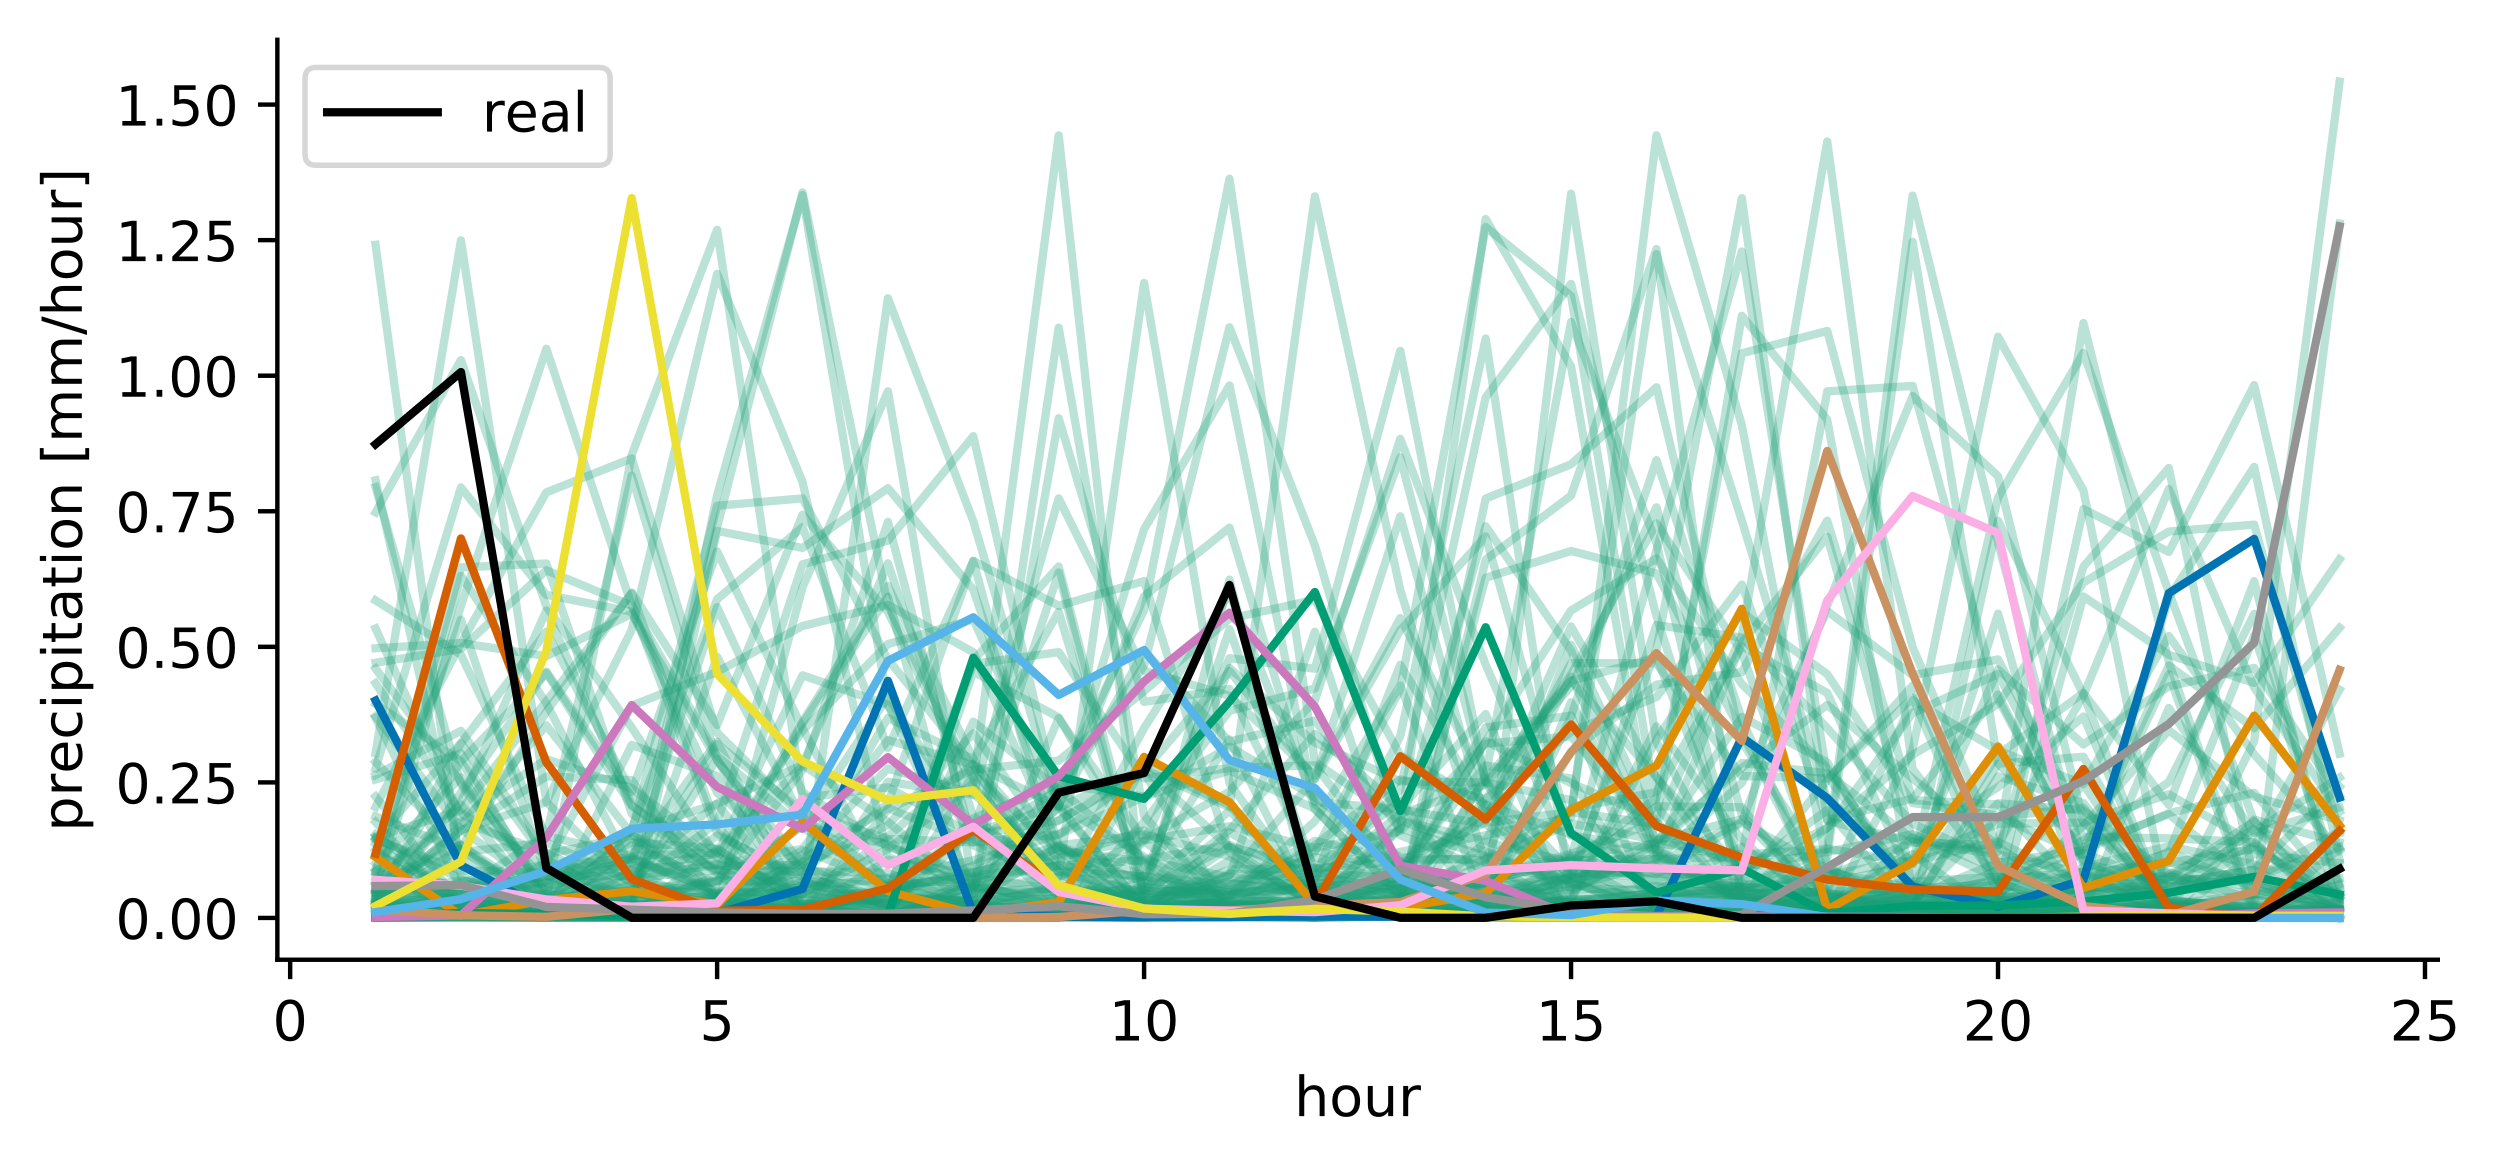 <?xml version="1.0" encoding="utf-8" standalone="no"?>
<!DOCTYPE svg PUBLIC "-//W3C//DTD SVG 1.1//EN"
  "http://www.w3.org/Graphics/SVG/1.1/DTD/svg11.dtd">
<!-- Created with matplotlib (https://matplotlib.org/) -->
<svg height="211.076pt" version="1.1" viewBox="0 0 451.99 211.076" width="451.99pt" xmlns="http://www.w3.org/2000/svg" xmlns:xlink="http://www.w3.org/1999/xlink">
 <defs>
  <style type="text/css">
*{stroke-linecap:butt;stroke-linejoin:round;}
  </style>
 </defs>
 <g id="figure_1">
  <g id="patch_1">
   <path d="M 0 211.076 
L 451.99 211.076 
L 451.99 0 
L 0 0 
z
" style="fill:#ffffff;"/>
  </g>
  <g id="axes_1">
   <g id="patch_2">
    <path d="M 50.144 173.52 
L 440.744 173.52 
L 440.744 7.2 
L 50.144 7.2 
z
" style="fill:#ffffff;"/>
   </g>
   <g id="matplotlib.axis_1">
    <g id="xtick_1">
     <g id="line2d_1">
      <defs>
       <path d="M 0 0 
L 0 3.5 
" id="mec72cc8fe5" style="stroke:#000000;stroke-width:0.8;"/>
      </defs>
      <g>
       <use style="stroke:#000000;stroke-width:0.8;" x="52.46" xlink:href="#mec72cc8fe5" y="173.52"/>
      </g>
     </g>
     <g id="text_1">
      <!-- 0 -->
      <defs>
       <path d="M 31.781 66.406 
Q 24.172 66.406 20.328 58.906 
Q 16.5 51.422 16.5 36.375 
Q 16.5 21.391 20.328 13.891 
Q 24.172 6.391 31.781 6.391 
Q 39.453 6.391 43.281 13.891 
Q 47.125 21.391 47.125 36.375 
Q 47.125 51.422 43.281 58.906 
Q 39.453 66.406 31.781 66.406 
z
M 31.781 74.219 
Q 44.047 74.219 50.516 64.516 
Q 56.984 54.828 56.984 36.375 
Q 56.984 17.969 50.516 8.266 
Q 44.047 -1.422 31.781 -1.422 
Q 19.531 -1.422 13.062 8.266 
Q 6.594 17.969 6.594 36.375 
Q 6.594 54.828 13.062 64.516 
Q 19.531 74.219 31.781 74.219 
z
" id="DejaVuSans-48"/>
      </defs>
      <g transform="translate(49.278 188.118)scale(0.1 -0.1)">
       <use xlink:href="#DejaVuSans-48"/>
      </g>
     </g>
    </g>
    <g id="xtick_2">
     <g id="line2d_2">
      <g>
       <use style="stroke:#000000;stroke-width:0.8;" x="129.653" xlink:href="#mec72cc8fe5" y="173.52"/>
      </g>
     </g>
     <g id="text_2">
      <!-- 5 -->
      <defs>
       <path d="M 10.797 72.906 
L 49.516 72.906 
L 49.516 64.594 
L 19.828 64.594 
L 19.828 46.734 
Q 21.969 47.469 24.109 47.828 
Q 26.266 48.188 28.422 48.188 
Q 40.625 48.188 47.75 41.5 
Q 54.891 34.812 54.891 23.391 
Q 54.891 11.625 47.562 5.094 
Q 40.234 -1.422 26.906 -1.422 
Q 22.312 -1.422 17.547 -0.641 
Q 12.797 0.141 7.719 1.703 
L 7.719 11.625 
Q 12.109 9.234 16.797 8.062 
Q 21.484 6.891 26.703 6.891 
Q 35.156 6.891 40.078 11.328 
Q 45.016 15.766 45.016 23.391 
Q 45.016 31 40.078 35.438 
Q 35.156 39.891 26.703 39.891 
Q 22.75 39.891 18.812 39.016 
Q 14.891 38.141 10.797 36.281 
z
" id="DejaVuSans-53"/>
      </defs>
      <g transform="translate(126.472 188.118)scale(0.1 -0.1)">
       <use xlink:href="#DejaVuSans-53"/>
      </g>
     </g>
    </g>
    <g id="xtick_3">
     <g id="line2d_3">
      <g>
       <use style="stroke:#000000;stroke-width:0.8;" x="206.847" xlink:href="#mec72cc8fe5" y="173.52"/>
      </g>
     </g>
     <g id="text_3">
      <!-- 10 -->
      <defs>
       <path d="M 12.406 8.297 
L 28.516 8.297 
L 28.516 63.922 
L 10.984 60.406 
L 10.984 69.391 
L 28.422 72.906 
L 38.281 72.906 
L 38.281 8.297 
L 54.391 8.297 
L 54.391 0 
L 12.406 0 
z
" id="DejaVuSans-49"/>
      </defs>
      <g transform="translate(200.484 188.118)scale(0.1 -0.1)">
       <use xlink:href="#DejaVuSans-49"/>
       <use x="63.623" xlink:href="#DejaVuSans-48"/>
      </g>
     </g>
    </g>
    <g id="xtick_4">
     <g id="line2d_4">
      <g>
       <use style="stroke:#000000;stroke-width:0.8;" x="284.041" xlink:href="#mec72cc8fe5" y="173.52"/>
      </g>
     </g>
     <g id="text_4">
      <!-- 15 -->
      <g transform="translate(277.678 188.118)scale(0.1 -0.1)">
       <use xlink:href="#DejaVuSans-49"/>
       <use x="63.623" xlink:href="#DejaVuSans-53"/>
      </g>
     </g>
    </g>
    <g id="xtick_5">
     <g id="line2d_5">
      <g>
       <use style="stroke:#000000;stroke-width:0.8;" x="361.234" xlink:href="#mec72cc8fe5" y="173.52"/>
      </g>
     </g>
     <g id="text_5">
      <!-- 20 -->
      <defs>
       <path d="M 19.188 8.297 
L 53.609 8.297 
L 53.609 0 
L 7.328 0 
L 7.328 8.297 
Q 12.938 14.109 22.625 23.891 
Q 32.328 33.688 34.812 36.531 
Q 39.547 41.844 41.422 45.531 
Q 43.312 49.219 43.312 52.781 
Q 43.312 58.594 39.234 62.25 
Q 35.156 65.922 28.609 65.922 
Q 23.969 65.922 18.812 64.312 
Q 13.672 62.703 7.812 59.422 
L 7.812 69.391 
Q 13.766 71.781 18.938 73 
Q 24.125 74.219 28.422 74.219 
Q 39.75 74.219 46.484 68.547 
Q 53.219 62.891 53.219 53.422 
Q 53.219 48.922 51.531 44.891 
Q 49.859 40.875 45.406 35.406 
Q 44.188 33.984 37.641 27.219 
Q 31.109 20.453 19.188 8.297 
z
" id="DejaVuSans-50"/>
      </defs>
      <g transform="translate(354.872 188.118)scale(0.1 -0.1)">
       <use xlink:href="#DejaVuSans-50"/>
       <use x="63.623" xlink:href="#DejaVuSans-48"/>
      </g>
     </g>
    </g>
    <g id="xtick_6">
     <g id="line2d_6">
      <g>
       <use style="stroke:#000000;stroke-width:0.8;" x="438.428" xlink:href="#mec72cc8fe5" y="173.52"/>
      </g>
     </g>
     <g id="text_6">
      <!-- 25 -->
      <g transform="translate(432.065 188.118)scale(0.1 -0.1)">
       <use xlink:href="#DejaVuSans-50"/>
       <use x="63.623" xlink:href="#DejaVuSans-53"/>
      </g>
     </g>
    </g>
    <g id="text_7">
     <!-- hour -->
     <defs>
      <path d="M 54.891 33.016 
L 54.891 0 
L 45.906 0 
L 45.906 32.719 
Q 45.906 40.484 42.875 44.328 
Q 39.844 48.188 33.797 48.188 
Q 26.516 48.188 22.312 43.547 
Q 18.109 38.922 18.109 30.906 
L 18.109 0 
L 9.078 0 
L 9.078 75.984 
L 18.109 75.984 
L 18.109 46.188 
Q 21.344 51.125 25.703 53.562 
Q 30.078 56 35.797 56 
Q 45.219 56 50.047 50.172 
Q 54.891 44.344 54.891 33.016 
z
" id="DejaVuSans-104"/>
      <path d="M 30.609 48.391 
Q 23.391 48.391 19.188 42.75 
Q 14.984 37.109 14.984 27.297 
Q 14.984 17.484 19.156 11.844 
Q 23.344 6.203 30.609 6.203 
Q 37.797 6.203 41.984 11.859 
Q 46.188 17.531 46.188 27.297 
Q 46.188 37.016 41.984 42.703 
Q 37.797 48.391 30.609 48.391 
z
M 30.609 56 
Q 42.328 56 49.016 48.375 
Q 55.719 40.766 55.719 27.297 
Q 55.719 13.875 49.016 6.219 
Q 42.328 -1.422 30.609 -1.422 
Q 18.844 -1.422 12.172 6.219 
Q 5.516 13.875 5.516 27.297 
Q 5.516 40.766 12.172 48.375 
Q 18.844 56 30.609 56 
z
" id="DejaVuSans-111"/>
      <path d="M 8.5 21.578 
L 8.5 54.688 
L 17.484 54.688 
L 17.484 21.922 
Q 17.484 14.156 20.5 10.266 
Q 23.531 6.391 29.594 6.391 
Q 36.859 6.391 41.078 11.031 
Q 45.312 15.672 45.312 23.688 
L 45.312 54.688 
L 54.297 54.688 
L 54.297 0 
L 45.312 0 
L 45.312 8.406 
Q 42.047 3.422 37.719 1 
Q 33.406 -1.422 27.688 -1.422 
Q 18.266 -1.422 13.375 4.438 
Q 8.5 10.297 8.5 21.578 
z
M 31.109 56 
z
" id="DejaVuSans-117"/>
      <path d="M 41.109 46.297 
Q 39.594 47.172 37.812 47.578 
Q 36.031 48 33.891 48 
Q 26.266 48 22.188 43.047 
Q 18.109 38.094 18.109 28.812 
L 18.109 0 
L 9.078 0 
L 9.078 54.688 
L 18.109 54.688 
L 18.109 46.188 
Q 20.953 51.172 25.484 53.578 
Q 30.031 56 36.531 56 
Q 37.453 56 38.578 55.875 
Q 39.703 55.766 41.062 55.516 
z
" id="DejaVuSans-114"/>
     </defs>
     <g transform="translate(233.991 201.797)scale(0.1 -0.1)">
      <use xlink:href="#DejaVuSans-104"/>
      <use x="63.379" xlink:href="#DejaVuSans-111"/>
      <use x="124.561" xlink:href="#DejaVuSans-117"/>
      <use x="187.939" xlink:href="#DejaVuSans-114"/>
     </g>
    </g>
   </g>
   <g id="matplotlib.axis_2">
    <g id="ytick_1">
     <g id="line2d_7">
      <defs>
       <path d="M 0 0 
L -3.5 0 
" id="md800c0473e" style="stroke:#000000;stroke-width:0.8;"/>
      </defs>
      <g>
       <use style="stroke:#000000;stroke-width:0.8;" x="50.144" xlink:href="#md800c0473e" y="165.962"/>
      </g>
     </g>
     <g id="text_8">
      <!-- 0.00 -->
      <defs>
       <path d="M 10.688 12.406 
L 21 12.406 
L 21 0 
L 10.688 0 
z
" id="DejaVuSans-46"/>
      </defs>
      <g transform="translate(20.878 169.761)scale(0.1 -0.1)">
       <use xlink:href="#DejaVuSans-48"/>
       <use x="63.623" xlink:href="#DejaVuSans-46"/>
       <use x="95.41" xlink:href="#DejaVuSans-48"/>
       <use x="159.033" xlink:href="#DejaVuSans-48"/>
      </g>
     </g>
    </g>
    <g id="ytick_2">
     <g id="line2d_8">
      <g>
       <use style="stroke:#000000;stroke-width:0.8;" x="50.144" xlink:href="#md800c0473e" y="141.452"/>
      </g>
     </g>
     <g id="text_9">
      <!-- 0.25 -->
      <g transform="translate(20.878 145.252)scale(0.1 -0.1)">
       <use xlink:href="#DejaVuSans-48"/>
       <use x="63.623" xlink:href="#DejaVuSans-46"/>
       <use x="95.41" xlink:href="#DejaVuSans-50"/>
       <use x="159.033" xlink:href="#DejaVuSans-53"/>
      </g>
     </g>
    </g>
    <g id="ytick_3">
     <g id="line2d_9">
      <g>
       <use style="stroke:#000000;stroke-width:0.8;" x="50.144" xlink:href="#md800c0473e" y="116.943"/>
      </g>
     </g>
     <g id="text_10">
      <!-- 0.50 -->
      <g transform="translate(20.878 120.743)scale(0.1 -0.1)">
       <use xlink:href="#DejaVuSans-48"/>
       <use x="63.623" xlink:href="#DejaVuSans-46"/>
       <use x="95.41" xlink:href="#DejaVuSans-53"/>
       <use x="159.033" xlink:href="#DejaVuSans-48"/>
      </g>
     </g>
    </g>
    <g id="ytick_4">
     <g id="line2d_10">
      <g>
       <use style="stroke:#000000;stroke-width:0.8;" x="50.144" xlink:href="#md800c0473e" y="92.434"/>
      </g>
     </g>
     <g id="text_11">
      <!-- 0.75 -->
      <defs>
       <path d="M 8.203 72.906 
L 55.078 72.906 
L 55.078 68.703 
L 28.609 0 
L 18.312 0 
L 43.219 64.594 
L 8.203 64.594 
z
" id="DejaVuSans-55"/>
      </defs>
      <g transform="translate(20.878 96.233)scale(0.1 -0.1)">
       <use xlink:href="#DejaVuSans-48"/>
       <use x="63.623" xlink:href="#DejaVuSans-46"/>
       <use x="95.41" xlink:href="#DejaVuSans-55"/>
       <use x="159.033" xlink:href="#DejaVuSans-53"/>
      </g>
     </g>
    </g>
    <g id="ytick_5">
     <g id="line2d_11">
      <g>
       <use style="stroke:#000000;stroke-width:0.8;" x="50.144" xlink:href="#md800c0473e" y="67.925"/>
      </g>
     </g>
     <g id="text_12">
      <!-- 1.00 -->
      <g transform="translate(20.878 71.724)scale(0.1 -0.1)">
       <use xlink:href="#DejaVuSans-49"/>
       <use x="63.623" xlink:href="#DejaVuSans-46"/>
       <use x="95.41" xlink:href="#DejaVuSans-48"/>
       <use x="159.033" xlink:href="#DejaVuSans-48"/>
      </g>
     </g>
    </g>
    <g id="ytick_6">
     <g id="line2d_12">
      <g>
       <use style="stroke:#000000;stroke-width:0.8;" x="50.144" xlink:href="#md800c0473e" y="43.416"/>
      </g>
     </g>
     <g id="text_13">
      <!-- 1.25 -->
      <g transform="translate(20.878 47.215)scale(0.1 -0.1)">
       <use xlink:href="#DejaVuSans-49"/>
       <use x="63.623" xlink:href="#DejaVuSans-46"/>
       <use x="95.41" xlink:href="#DejaVuSans-50"/>
       <use x="159.033" xlink:href="#DejaVuSans-53"/>
      </g>
     </g>
    </g>
    <g id="ytick_7">
     <g id="line2d_13">
      <g>
       <use style="stroke:#000000;stroke-width:0.8;" x="50.144" xlink:href="#md800c0473e" y="18.907"/>
      </g>
     </g>
     <g id="text_14">
      <!-- 1.50 -->
      <g transform="translate(20.878 22.706)scale(0.1 -0.1)">
       <use xlink:href="#DejaVuSans-49"/>
       <use x="63.623" xlink:href="#DejaVuSans-46"/>
       <use x="95.41" xlink:href="#DejaVuSans-53"/>
       <use x="159.033" xlink:href="#DejaVuSans-48"/>
      </g>
     </g>
    </g>
    <g id="text_15">
     <!-- precipitation [mm/hour] -->
     <defs>
      <path d="M 18.109 8.203 
L 18.109 -20.797 
L 9.078 -20.797 
L 9.078 54.688 
L 18.109 54.688 
L 18.109 46.391 
Q 20.953 51.266 25.266 53.625 
Q 29.594 56 35.594 56 
Q 45.562 56 51.781 48.094 
Q 58.016 40.188 58.016 27.297 
Q 58.016 14.406 51.781 6.484 
Q 45.562 -1.422 35.594 -1.422 
Q 29.594 -1.422 25.266 0.953 
Q 20.953 3.328 18.109 8.203 
z
M 48.688 27.297 
Q 48.688 37.203 44.609 42.844 
Q 40.531 48.484 33.406 48.484 
Q 26.266 48.484 22.188 42.844 
Q 18.109 37.203 18.109 27.297 
Q 18.109 17.391 22.188 11.75 
Q 26.266 6.109 33.406 6.109 
Q 40.531 6.109 44.609 11.75 
Q 48.688 17.391 48.688 27.297 
z
" id="DejaVuSans-112"/>
      <path d="M 56.203 29.594 
L 56.203 25.203 
L 14.891 25.203 
Q 15.484 15.922 20.484 11.062 
Q 25.484 6.203 34.422 6.203 
Q 39.594 6.203 44.453 7.469 
Q 49.312 8.734 54.109 11.281 
L 54.109 2.781 
Q 49.266 0.734 44.188 -0.344 
Q 39.109 -1.422 33.891 -1.422 
Q 20.797 -1.422 13.156 6.188 
Q 5.516 13.812 5.516 26.812 
Q 5.516 40.234 12.766 48.109 
Q 20.016 56 32.328 56 
Q 43.359 56 49.781 48.891 
Q 56.203 41.797 56.203 29.594 
z
M 47.219 32.234 
Q 47.125 39.594 43.094 43.984 
Q 39.062 48.391 32.422 48.391 
Q 24.906 48.391 20.391 44.141 
Q 15.875 39.891 15.188 32.172 
z
" id="DejaVuSans-101"/>
      <path d="M 48.781 52.594 
L 48.781 44.188 
Q 44.969 46.297 41.141 47.344 
Q 37.312 48.391 33.406 48.391 
Q 24.656 48.391 19.812 42.844 
Q 14.984 37.312 14.984 27.297 
Q 14.984 17.281 19.812 11.734 
Q 24.656 6.203 33.406 6.203 
Q 37.312 6.203 41.141 7.25 
Q 44.969 8.297 48.781 10.406 
L 48.781 2.094 
Q 45.016 0.344 40.984 -0.531 
Q 36.969 -1.422 32.422 -1.422 
Q 20.062 -1.422 12.781 6.344 
Q 5.516 14.109 5.516 27.297 
Q 5.516 40.672 12.859 48.328 
Q 20.219 56 33.016 56 
Q 37.156 56 41.109 55.141 
Q 45.062 54.297 48.781 52.594 
z
" id="DejaVuSans-99"/>
      <path d="M 9.422 54.688 
L 18.406 54.688 
L 18.406 0 
L 9.422 0 
z
M 9.422 75.984 
L 18.406 75.984 
L 18.406 64.594 
L 9.422 64.594 
z
" id="DejaVuSans-105"/>
      <path d="M 18.312 70.219 
L 18.312 54.688 
L 36.812 54.688 
L 36.812 47.703 
L 18.312 47.703 
L 18.312 18.016 
Q 18.312 11.328 20.141 9.422 
Q 21.969 7.516 27.594 7.516 
L 36.812 7.516 
L 36.812 0 
L 27.594 0 
Q 17.188 0 13.234 3.875 
Q 9.281 7.766 9.281 18.016 
L 9.281 47.703 
L 2.688 47.703 
L 2.688 54.688 
L 9.281 54.688 
L 9.281 70.219 
z
" id="DejaVuSans-116"/>
      <path d="M 34.281 27.484 
Q 23.391 27.484 19.188 25 
Q 14.984 22.516 14.984 16.5 
Q 14.984 11.719 18.141 8.906 
Q 21.297 6.109 26.703 6.109 
Q 34.188 6.109 38.703 11.406 
Q 43.219 16.703 43.219 25.484 
L 43.219 27.484 
z
M 52.203 31.203 
L 52.203 0 
L 43.219 0 
L 43.219 8.297 
Q 40.141 3.328 35.547 0.953 
Q 30.953 -1.422 24.312 -1.422 
Q 15.922 -1.422 10.953 3.297 
Q 6 8.016 6 15.922 
Q 6 25.141 12.172 29.828 
Q 18.359 34.516 30.609 34.516 
L 43.219 34.516 
L 43.219 35.406 
Q 43.219 41.609 39.141 45 
Q 35.062 48.391 27.688 48.391 
Q 23 48.391 18.547 47.266 
Q 14.109 46.141 10.016 43.891 
L 10.016 52.203 
Q 14.938 54.109 19.578 55.047 
Q 24.219 56 28.609 56 
Q 40.484 56 46.344 49.844 
Q 52.203 43.703 52.203 31.203 
z
" id="DejaVuSans-97"/>
      <path d="M 54.891 33.016 
L 54.891 0 
L 45.906 0 
L 45.906 32.719 
Q 45.906 40.484 42.875 44.328 
Q 39.844 48.188 33.797 48.188 
Q 26.516 48.188 22.312 43.547 
Q 18.109 38.922 18.109 30.906 
L 18.109 0 
L 9.078 0 
L 9.078 54.688 
L 18.109 54.688 
L 18.109 46.188 
Q 21.344 51.125 25.703 53.562 
Q 30.078 56 35.797 56 
Q 45.219 56 50.047 50.172 
Q 54.891 44.344 54.891 33.016 
z
" id="DejaVuSans-110"/>
      <path id="DejaVuSans-32"/>
      <path d="M 8.594 75.984 
L 29.297 75.984 
L 29.297 69 
L 17.578 69 
L 17.578 -6.203 
L 29.297 -6.203 
L 29.297 -13.188 
L 8.594 -13.188 
z
" id="DejaVuSans-91"/>
      <path d="M 52 44.188 
Q 55.375 50.25 60.062 53.125 
Q 64.75 56 71.094 56 
Q 79.641 56 84.281 50.016 
Q 88.922 44.047 88.922 33.016 
L 88.922 0 
L 79.891 0 
L 79.891 32.719 
Q 79.891 40.578 77.094 44.375 
Q 74.312 48.188 68.609 48.188 
Q 61.625 48.188 57.562 43.547 
Q 53.516 38.922 53.516 30.906 
L 53.516 0 
L 44.484 0 
L 44.484 32.719 
Q 44.484 40.625 41.703 44.406 
Q 38.922 48.188 33.109 48.188 
Q 26.219 48.188 22.156 43.531 
Q 18.109 38.875 18.109 30.906 
L 18.109 0 
L 9.078 0 
L 9.078 54.688 
L 18.109 54.688 
L 18.109 46.188 
Q 21.188 51.219 25.484 53.609 
Q 29.781 56 35.688 56 
Q 41.656 56 45.828 52.969 
Q 50 49.953 52 44.188 
z
" id="DejaVuSans-109"/>
      <path d="M 25.391 72.906 
L 33.688 72.906 
L 8.297 -9.281 
L 0 -9.281 
z
" id="DejaVuSans-47"/>
      <path d="M 30.422 75.984 
L 30.422 -13.188 
L 9.719 -13.188 
L 9.719 -6.203 
L 21.391 -6.203 
L 21.391 69 
L 9.719 69 
L 9.719 75.984 
z
" id="DejaVuSans-93"/>
     </defs>
     <g transform="translate(14.798 150.336)rotate(-90)scale(0.1 -0.1)">
      <use xlink:href="#DejaVuSans-112"/>
      <use x="63.477" xlink:href="#DejaVuSans-114"/>
      <use x="104.559" xlink:href="#DejaVuSans-101"/>
      <use x="166.082" xlink:href="#DejaVuSans-99"/>
      <use x="221.062" xlink:href="#DejaVuSans-105"/>
      <use x="248.846" xlink:href="#DejaVuSans-112"/>
      <use x="312.322" xlink:href="#DejaVuSans-105"/>
      <use x="340.105" xlink:href="#DejaVuSans-116"/>
      <use x="379.314" xlink:href="#DejaVuSans-97"/>
      <use x="440.594" xlink:href="#DejaVuSans-116"/>
      <use x="479.803" xlink:href="#DejaVuSans-105"/>
      <use x="507.586" xlink:href="#DejaVuSans-111"/>
      <use x="568.768" xlink:href="#DejaVuSans-110"/>
      <use x="632.146" xlink:href="#DejaVuSans-32"/>
      <use x="663.934" xlink:href="#DejaVuSans-91"/>
      <use x="702.947" xlink:href="#DejaVuSans-109"/>
      <use x="800.359" xlink:href="#DejaVuSans-109"/>
      <use x="897.771" xlink:href="#DejaVuSans-47"/>
      <use x="931.463" xlink:href="#DejaVuSans-104"/>
      <use x="994.842" xlink:href="#DejaVuSans-111"/>
      <use x="1056.023" xlink:href="#DejaVuSans-117"/>
      <use x="1119.402" xlink:href="#DejaVuSans-114"/>
      <use x="1160.516" xlink:href="#DejaVuSans-93"/>
     </g>
    </g>
   </g>
   <g id="line2d_14">
    <path clip-path="url(#p1979dfd926)" d="M 67.898 159.754 
L 83.337 145.456 
L 98.776 164.812 
L 114.215 165.477 
L 129.653 165.727 
L 145.092 165.349 
L 160.531 164.498 
L 175.969 147.943 
L 191.408 141.807 
L 206.847 144.011 
L 222.286 139.315 
L 237.724 146.196 
L 253.163 162.273 
L 268.602 163.532 
L 284.041 35.015 
L 299.479 134.172 
L 314.918 161.692 
L 330.357 161.295 
L 345.796 165.329 
L 361.234 165.532 
L 376.673 165.692 
L 392.112 165.685 
L 407.55 165.737 
L 422.989 165.929 
" style="fill:none;stroke:#1b9e77;stroke-linecap:square;stroke-opacity:0.3;stroke-width:1.5;"/>
   </g>
   <g id="line2d_15">
    <path clip-path="url(#p1979dfd926)" d="M 67.898 165.321 
L 83.337 165.161 
L 98.776 165.674 
L 114.215 165.761 
L 129.653 165.782 
L 145.092 165.168 
L 160.531 160.602 
L 175.969 160.882 
L 191.408 158.558 
L 206.847 152.08 
L 222.286 118.997 
L 237.724 120.906 
L 253.163 63.437 
L 268.602 141.426 
L 284.041 144.66 
L 299.479 162.313 
L 314.918 162.099 
L 330.357 163.033 
L 345.796 162.1 
L 361.234 159.789 
L 376.673 141.78 
L 392.112 164.834 
L 407.55 165.91 
L 422.989 165.952 
" style="fill:none;stroke:#1b9e77;stroke-linecap:square;stroke-opacity:0.3;stroke-width:1.5;"/>
   </g>
   <g id="line2d_16">
    <path clip-path="url(#p1979dfd926)" d="M 67.898 161.789 
L 83.337 162.341 
L 98.776 162.196 
L 114.215 158.03 
L 129.653 145.283 
L 145.092 138.298 
L 160.531 148.572 
L 175.969 161.777 
L 191.408 59.246 
L 206.847 147.483 
L 222.286 164.933 
L 237.724 158.887 
L 253.163 120.203 
L 268.602 146.085 
L 284.041 165.315 
L 299.479 165.769 
L 314.918 165.872 
L 330.357 165.47 
L 345.796 151.409 
L 361.234 158.928 
L 376.673 157.648 
L 392.112 165.817 
L 407.55 165.915 
L 422.989 164.961 
" style="fill:none;stroke:#1b9e77;stroke-linecap:square;stroke-opacity:0.3;stroke-width:1.5;"/>
   </g>
   <g id="line2d_17">
    <path clip-path="url(#p1979dfd926)" d="M 67.898 148.63 
L 83.337 165.591 
L 98.776 155.763 
L 114.215 162.751 
L 129.653 159.344 
L 145.092 139.174 
L 160.531 94.356 
L 175.969 152.881 
L 191.408 158.41 
L 206.847 51.156 
L 222.286 141.615 
L 237.724 162.975 
L 253.163 164.387 
L 268.602 159.152 
L 284.041 155.731 
L 299.479 164.2 
L 314.918 165.401 
L 330.357 165.703 
L 345.796 165.823 
L 361.234 165.664 
L 376.673 165.751 
L 392.112 165.888 
L 407.55 165.923 
L 422.989 165.956 
" style="fill:none;stroke:#1b9e77;stroke-linecap:square;stroke-opacity:0.3;stroke-width:1.5;"/>
   </g>
   <g id="line2d_18">
    <path clip-path="url(#p1979dfd926)" d="M 67.898 165.846 
L 83.337 165.645 
L 98.776 165.627 
L 114.215 165.398 
L 129.653 165.348 
L 145.092 165.777 
L 160.531 160.29 
L 175.969 150.583 
L 191.408 145.634 
L 206.847 117.662 
L 222.286 134.079 
L 237.724 130.279 
L 253.163 149.931 
L 268.602 95.139 
L 284.041 117.662 
L 299.479 153.73 
L 314.918 163.205 
L 330.357 161.696 
L 345.796 161.876 
L 361.234 165.712 
L 376.673 165.797 
L 392.112 164.291 
L 407.55 165.221 
L 422.989 165.799 
" style="fill:none;stroke:#1b9e77;stroke-linecap:square;stroke-opacity:0.3;stroke-width:1.5;"/>
   </g>
   <g id="line2d_19">
    <path clip-path="url(#p1979dfd926)" d="M 67.898 163.618 
L 83.337 153.313 
L 98.776 128.689 
L 114.215 107.154 
L 129.653 131.067 
L 145.092 93.055 
L 160.531 110.633 
L 175.969 142.284 
L 191.408 157.671 
L 206.847 161.456 
L 222.286 163.687 
L 237.724 163.516 
L 253.163 164.401 
L 268.602 164.904 
L 284.041 165.345 
L 299.479 165.295 
L 314.918 165.503 
L 330.357 165.716 
L 345.796 165.839 
L 361.234 165.851 
L 376.673 165.885 
L 392.112 165.939 
L 407.55 165.951 
L 422.989 165.454 
" style="fill:none;stroke:#1b9e77;stroke-linecap:square;stroke-opacity:0.3;stroke-width:1.5;"/>
   </g>
   <g id="line2d_20">
    <path clip-path="url(#p1979dfd926)" d="M 67.898 161.259 
L 83.337 152.749 
L 98.776 163.021 
L 114.215 164.432 
L 129.653 164.912 
L 145.092 165.175 
L 160.531 155.407 
L 175.969 158.199 
L 191.408 146.043 
L 206.847 164.125 
L 222.286 162.972 
L 237.724 162.861 
L 253.163 162.818 
L 268.602 161.576 
L 284.041 158.657 
L 299.479 155.34 
L 314.918 141.549 
L 330.357 110.472 
L 345.796 122.06 
L 361.234 119.221 
L 376.673 148.688 
L 392.112 143.598 
L 407.55 152.54 
L 422.989 164.554 
" style="fill:none;stroke:#1b9e77;stroke-linecap:square;stroke-opacity:0.3;stroke-width:1.5;"/>
   </g>
   <g id="line2d_21">
    <path clip-path="url(#p1979dfd926)" d="M 67.898 162.648 
L 83.337 162.802 
L 98.776 164.719 
L 114.215 164.49 
L 129.653 164.733 
L 145.092 164.891 
L 160.531 165.139 
L 175.969 165.464 
L 191.408 165.461 
L 206.847 164.462 
L 222.286 160.09 
L 237.724 152.025 
L 253.163 155.625 
L 268.602 155.154 
L 284.041 146.831 
L 299.479 149.009 
L 314.918 114.854 
L 330.357 25.582 
L 345.796 139.032 
L 361.234 159.281 
L 376.673 165.326 
L 392.112 165.804 
L 407.55 165.901 
L 422.989 162.905 
" style="fill:none;stroke:#1b9e77;stroke-linecap:square;stroke-opacity:0.3;stroke-width:1.5;"/>
   </g>
   <g id="line2d_22">
    <path clip-path="url(#p1979dfd926)" d="M 67.898 92.628 
L 83.337 65.103 
L 98.776 109.623 
L 114.215 131.554 
L 129.653 154.847 
L 145.092 161.839 
L 160.531 163.654 
L 175.969 163.577 
L 191.408 164.871 
L 206.847 165.348 
L 222.286 165.615 
L 237.724 165.428 
L 253.163 165.577 
L 268.602 165.584 
L 284.041 165.724 
L 299.479 165.766 
L 314.918 165.789 
L 330.357 165.806 
L 345.796 165.802 
L 361.234 165.863 
L 376.673 165.886 
L 392.112 165.861 
L 407.55 148.186 
L 422.989 152.296 
" style="fill:none;stroke:#1b9e77;stroke-linecap:square;stroke-opacity:0.3;stroke-width:1.5;"/>
   </g>
   <g id="line2d_23">
    <path clip-path="url(#p1979dfd926)" d="M 67.898 165.442 
L 83.337 162.581 
L 98.776 159.122 
L 114.215 149.917 
L 129.653 108.332 
L 145.092 95.288 
L 160.531 135.26 
L 175.969 101.422 
L 191.408 158.054 
L 206.847 163.721 
L 222.286 164.619 
L 237.724 163.247 
L 253.163 164.109 
L 268.602 165.071 
L 284.041 165.218 
L 299.479 165.126 
L 314.918 163.909 
L 330.357 164.223 
L 345.796 162.703 
L 361.234 161.327 
L 376.673 154.21 
L 392.112 160.165 
L 407.55 158.849 
L 422.989 150.31 
" style="fill:none;stroke:#1b9e77;stroke-linecap:square;stroke-opacity:0.3;stroke-width:1.5;"/>
   </g>
   <g id="line2d_24">
    <path clip-path="url(#p1979dfd926)" d="M 67.898 164.023 
L 83.337 164.465 
L 98.776 164.849 
L 114.215 163.379 
L 129.653 162.829 
L 145.092 164.463 
L 160.531 165.291 
L 175.969 165.467 
L 191.408 165.419 
L 206.847 164.793 
L 222.286 155.553 
L 237.724 164.136 
L 253.163 162.154 
L 268.602 156.312 
L 284.041 159.229 
L 299.479 152.063 
L 314.918 138.839 
L 330.357 127.445 
L 345.796 140.785 
L 361.234 152.856 
L 376.673 58.397 
L 392.112 119.684 
L 407.55 164.155 
L 422.989 165.637 
" style="fill:none;stroke:#1b9e77;stroke-linecap:square;stroke-opacity:0.3;stroke-width:1.5;"/>
   </g>
   <g id="line2d_25">
    <path clip-path="url(#p1979dfd926)" d="M 67.898 165.897 
L 83.337 165.789 
L 98.776 165.887 
L 114.215 165.896 
L 129.653 165.904 
L 145.092 165.923 
L 160.531 165.924 
L 175.969 165.955 
L 191.408 164.794 
L 206.847 159.085 
L 222.286 161.983 
L 237.724 158.647 
L 253.163 142.732 
L 268.602 71.839 
L 284.041 51.32 
L 299.479 111.377 
L 314.918 159.742 
L 330.357 164.877 
L 345.796 165.505 
L 361.234 165.815 
L 376.673 165.826 
L 392.112 162.891 
L 407.55 163.974 
L 422.989 164.646 
" style="fill:none;stroke:#1b9e77;stroke-linecap:square;stroke-opacity:0.3;stroke-width:1.5;"/>
   </g>
   <g id="line2d_26">
    <path clip-path="url(#p1979dfd926)" d="M 67.898 165.823 
L 83.337 165.752 
L 98.776 164.707 
L 114.215 150.173 
L 129.653 145.332 
L 145.092 164.664 
L 160.531 165.551 
L 175.969 139.948 
L 191.408 153.774 
L 206.847 155.821 
L 222.286 164.996 
L 237.724 165.837 
L 253.163 165.337 
L 268.602 160.032 
L 284.041 162.886 
L 299.479 161.551 
L 314.918 161.355 
L 330.357 158.373 
L 345.796 152.299 
L 361.234 152.794 
L 376.673 125.722 
L 392.112 88.407 
L 407.55 124.313 
L 422.989 146.779 
" style="fill:none;stroke:#1b9e77;stroke-linecap:square;stroke-opacity:0.3;stroke-width:1.5;"/>
   </g>
   <g id="line2d_27">
    <path clip-path="url(#p1979dfd926)" d="M 67.898 129.78 
L 83.337 160.668 
L 98.776 158.31 
L 114.215 158.416 
L 129.653 156.357 
L 145.092 153.449 
L 160.531 133.813 
L 175.969 138.308 
L 191.408 145.799 
L 206.847 107.805 
L 222.286 95.389 
L 237.724 146.32 
L 253.163 161.853 
L 268.602 162.326 
L 284.041 164.078 
L 299.479 164.413 
L 314.918 165.043 
L 330.357 165.474 
L 345.796 165.713 
L 361.234 165.64 
L 376.673 165.613 
L 392.112 165.839 
L 407.55 165.876 
L 422.989 165.942 
" style="fill:none;stroke:#1b9e77;stroke-linecap:square;stroke-opacity:0.3;stroke-width:1.5;"/>
   </g>
   <g id="line2d_28">
    <path clip-path="url(#p1979dfd926)" d="M 67.898 144.003 
L 83.337 163.426 
L 98.776 165.438 
L 114.215 164.865 
L 129.653 164.106 
L 145.092 165.149 
L 160.531 165.399 
L 175.969 165.801 
L 191.408 165.802 
L 206.847 165.659 
L 222.286 163.839 
L 237.724 164.001 
L 253.163 162.589 
L 268.602 159.733 
L 284.041 155.514 
L 299.479 155.319 
L 314.918 154.907 
L 330.357 70.75 
L 345.796 69.765 
L 361.234 126.349 
L 376.673 155.456 
L 392.112 163.15 
L 407.55 165.349 
L 422.989 165.859 
" style="fill:none;stroke:#1b9e77;stroke-linecap:square;stroke-opacity:0.3;stroke-width:1.5;"/>
   </g>
   <g id="line2d_29">
    <path clip-path="url(#p1979dfd926)" d="M 67.898 129.502 
L 83.337 149.927 
L 98.776 161.201 
L 114.215 157.064 
L 129.653 156.232 
L 145.092 160.411 
L 160.531 163.359 
L 175.969 164.534 
L 191.408 165.011 
L 206.847 164.94 
L 222.286 164.715 
L 237.724 164.917 
L 253.163 165.002 
L 268.602 165.847 
L 284.041 162.871 
L 299.479 133.694 
L 314.918 110.694 
L 330.357 121.884 
L 345.796 145.177 
L 361.234 147.467 
L 376.673 154.643 
L 392.112 121.924 
L 407.55 165.347 
L 422.989 165.862 
" style="fill:none;stroke:#1b9e77;stroke-linecap:square;stroke-opacity:0.3;stroke-width:1.5;"/>
   </g>
   <g id="line2d_30">
    <path clip-path="url(#p1979dfd926)" d="M 67.898 162.871 
L 83.337 134.405 
L 98.776 114.209 
L 114.215 143.161 
L 129.653 99.71 
L 145.092 131.667 
L 160.531 160.541 
L 175.969 163.415 
L 191.408 165.014 
L 206.847 165.23 
L 222.286 165.479 
L 237.724 165.683 
L 253.163 165.634 
L 268.602 164.724 
L 284.041 162.796 
L 299.479 161.515 
L 314.918 161.632 
L 330.357 161.226 
L 345.796 160.346 
L 361.234 163.583 
L 376.673 164.739 
L 392.112 128.01 
L 407.55 150.669 
L 422.989 145.967 
" style="fill:none;stroke:#1b9e77;stroke-linecap:square;stroke-opacity:0.3;stroke-width:1.5;"/>
   </g>
   <g id="line2d_31">
    <path clip-path="url(#p1979dfd926)" d="M 67.898 151.428 
L 83.337 158.921 
L 98.776 164.188 
L 114.215 164.446 
L 129.653 164.599 
L 145.092 163.902 
L 160.531 162.215 
L 175.969 163.072 
L 191.408 162.419 
L 206.847 158.427 
L 222.286 120.782 
L 237.724 134.264 
L 253.163 141.266 
L 268.602 141.461 
L 284.041 124.061 
L 299.479 91.723 
L 314.918 147.356 
L 330.357 161.991 
L 345.796 164.337 
L 361.234 163.194 
L 376.673 162.729 
L 392.112 164.358 
L 407.55 165.23 
L 422.989 165.857 
" style="fill:none;stroke:#1b9e77;stroke-linecap:square;stroke-opacity:0.3;stroke-width:1.5;"/>
   </g>
   <g id="line2d_32">
    <path clip-path="url(#p1979dfd926)" d="M 67.898 157.039 
L 83.337 165.568 
L 98.776 165.852 
L 114.215 157.223 
L 129.653 164.877 
L 145.092 159.427 
L 160.531 163.57 
L 175.969 165.5 
L 191.408 164.911 
L 206.847 148.625 
L 222.286 128.519 
L 237.724 124.456 
L 253.163 82.696 
L 268.602 141.276 
L 284.041 157.528 
L 299.479 158.793 
L 314.918 156.832 
L 330.357 154.032 
L 345.796 150.825 
L 361.234 157.215 
L 376.673 164.479 
L 392.112 158.636 
L 407.55 148.46 
L 422.989 165.885 
" style="fill:none;stroke:#1b9e77;stroke-linecap:square;stroke-opacity:0.3;stroke-width:1.5;"/>
   </g>
   <g id="line2d_33">
    <path clip-path="url(#p1979dfd926)" d="M 67.898 164.624 
L 83.337 164.202 
L 98.776 164.203 
L 114.215 163.052 
L 129.653 161.876 
L 145.092 160.466 
L 160.531 158.758 
L 175.969 155.538 
L 191.408 150.873 
L 206.847 139.338 
L 222.286 121.303 
L 237.724 140.798 
L 253.163 113.95 
L 268.602 96.983 
L 284.041 151.051 
L 299.479 153.568 
L 314.918 161.434 
L 330.357 165.345 
L 345.796 165.647 
L 361.234 165.049 
L 376.673 159.295 
L 392.112 157.727 
L 407.55 162.757 
L 422.989 164.386 
" style="fill:none;stroke:#1b9e77;stroke-linecap:square;stroke-opacity:0.3;stroke-width:1.5;"/>
   </g>
   <g id="line2d_34">
    <path clip-path="url(#p1979dfd926)" d="M 67.898 153.617 
L 83.337 165.574 
L 98.776 165.777 
L 114.215 134.675 
L 129.653 140.333 
L 145.092 165.656 
L 160.531 165.877 
L 175.969 165.912 
L 191.408 165.911 
L 206.847 162.317 
L 222.286 104.794 
L 237.724 165.549 
L 253.163 165.623 
L 268.602 162.029 
L 284.041 129.541 
L 299.479 83.194 
L 314.918 130.034 
L 330.357 163.939 
L 345.796 165.19 
L 361.234 163.934 
L 376.673 160.244 
L 392.112 161.272 
L 407.55 158.784 
L 422.989 162.451 
" style="fill:none;stroke:#1b9e77;stroke-linecap:square;stroke-opacity:0.3;stroke-width:1.5;"/>
   </g>
   <g id="line2d_35">
    <path clip-path="url(#p1979dfd926)" d="M 67.898 165.279 
L 83.337 164.087 
L 98.776 162.527 
L 114.215 161.241 
L 129.653 161.382 
L 145.092 161.427 
L 160.531 164.028 
L 175.969 150.21 
L 191.408 103.499 
L 206.847 164.429 
L 222.286 165.357 
L 237.724 162.07 
L 253.163 164.639 
L 268.602 165.814 
L 284.041 165.869 
L 299.479 165.88 
L 314.918 160.628 
L 330.357 153.425 
L 345.796 156.046 
L 361.234 121.048 
L 376.673 134.596 
L 392.112 124.072 
L 407.55 120.756 
L 422.989 143.919 
" style="fill:none;stroke:#1b9e77;stroke-linecap:square;stroke-opacity:0.3;stroke-width:1.5;"/>
   </g>
   <g id="line2d_36">
    <path clip-path="url(#p1979dfd926)" d="M 67.898 165.882 
L 83.337 165.874 
L 98.776 165.926 
L 114.215 165.915 
L 129.653 163.014 
L 145.092 165.844 
L 160.531 165.877 
L 175.969 165.953 
L 191.408 164.891 
L 206.847 164.062 
L 222.286 158.253 
L 237.724 114.22 
L 253.163 161.208 
L 268.602 144.549 
L 284.041 121.914 
L 299.479 94.629 
L 314.918 117.95 
L 330.357 161.809 
L 345.796 164.04 
L 361.234 138.09 
L 376.673 136.819 
L 392.112 163.939 
L 407.55 165.659 
L 422.989 165.909 
" style="fill:none;stroke:#1b9e77;stroke-linecap:square;stroke-opacity:0.3;stroke-width:1.5;"/>
   </g>
   <g id="line2d_37">
    <path clip-path="url(#p1979dfd926)" d="M 67.898 136.168 
L 83.337 43.448 
L 98.776 145.008 
L 114.215 160.216 
L 129.653 161.832 
L 145.092 148.967 
L 160.531 126.029 
L 175.969 149.718 
L 191.408 163.572 
L 206.847 165.177 
L 222.286 165.483 
L 237.724 164.053 
L 253.163 164.013 
L 268.602 165.689 
L 284.041 165.867 
L 299.479 165.905 
L 314.918 165.848 
L 330.357 162.862 
L 345.796 159.979 
L 361.234 162.461 
L 376.673 160.618 
L 392.112 159.901 
L 407.55 157.19 
L 422.989 142.223 
" style="fill:none;stroke:#1b9e77;stroke-linecap:square;stroke-opacity:0.3;stroke-width:1.5;"/>
   </g>
   <g id="line2d_38">
    <path clip-path="url(#p1979dfd926)" d="M 67.898 164.394 
L 83.337 165.39 
L 98.776 165.741 
L 114.215 165.138 
L 129.653 164.403 
L 145.092 165.432 
L 160.531 165.824 
L 175.969 165.911 
L 191.408 165.252 
L 206.847 162.798 
L 222.286 161.75 
L 237.724 160.431 
L 253.163 159.377 
L 268.602 147.831 
L 284.041 119.893 
L 299.479 119.915 
L 314.918 140.302 
L 330.357 140.762 
L 345.796 126.131 
L 361.234 161.848 
L 376.673 149.316 
L 392.112 132.035 
L 407.55 144.054 
L 422.989 148.298 
" style="fill:none;stroke:#1b9e77;stroke-linecap:square;stroke-opacity:0.3;stroke-width:1.5;"/>
   </g>
   <g id="line2d_39">
    <path clip-path="url(#p1979dfd926)" d="M 67.898 165.103 
L 83.337 163.816 
L 98.776 162.612 
L 114.215 161.051 
L 129.653 159.223 
L 145.092 159.275 
L 160.531 160.16 
L 175.969 160.439 
L 191.408 145.885 
L 206.847 95.665 
L 222.286 69.689 
L 237.724 145.39 
L 253.163 157.13 
L 268.602 138.409 
L 284.041 140.752 
L 299.479 164.997 
L 314.918 165.728 
L 330.357 163.492 
L 345.796 154.409 
L 361.234 165.424 
L 376.673 165.857 
L 392.112 165.874 
L 407.55 165.9 
L 422.989 165.945 
" style="fill:none;stroke:#1b9e77;stroke-linecap:square;stroke-opacity:0.3;stroke-width:1.5;"/>
   </g>
   <g id="line2d_40">
    <path clip-path="url(#p1979dfd926)" d="M 67.898 151.345 
L 83.337 146.467 
L 98.776 126.765 
L 114.215 107.264 
L 129.653 149.383 
L 145.092 165.628 
L 160.531 165.842 
L 175.969 121.434 
L 191.408 129.691 
L 206.847 156.388 
L 222.286 165.786 
L 237.724 165.902 
L 253.163 158.014 
L 268.602 131.536 
L 284.041 129.379 
L 299.479 165.606 
L 314.918 165.767 
L 330.357 165.614 
L 345.796 165.523 
L 361.234 165.62 
L 376.673 165.727 
L 392.112 165.777 
L 407.55 165.831 
L 422.989 165.937 
" style="fill:none;stroke:#1b9e77;stroke-linecap:square;stroke-opacity:0.3;stroke-width:1.5;"/>
   </g>
   <g id="line2d_41">
    <path clip-path="url(#p1979dfd926)" d="M 67.898 163.434 
L 83.337 145 
L 98.776 110.382 
L 114.215 145.555 
L 129.653 157.936 
L 145.092 161.656 
L 160.531 161.447 
L 175.969 120.019 
L 191.408 117.9 
L 206.847 140.736 
L 222.286 138.878 
L 237.724 138.357 
L 253.163 158.466 
L 268.602 164.485 
L 284.041 164.874 
L 299.479 161.765 
L 314.918 160.25 
L 330.357 162.168 
L 345.796 164.347 
L 361.234 164.429 
L 376.673 164.363 
L 392.112 164.651 
L 407.55 165.236 
L 422.989 165.891 
" style="fill:none;stroke:#1b9e77;stroke-linecap:square;stroke-opacity:0.3;stroke-width:1.5;"/>
   </g>
   <g id="line2d_42">
    <path clip-path="url(#p1979dfd926)" d="M 67.898 165.923 
L 83.337 165.746 
L 98.776 165.749 
L 114.215 165.749 
L 129.653 165.766 
L 145.092 165.775 
L 160.531 165.777 
L 175.969 165.7 
L 191.408 164.377 
L 206.847 165.27 
L 222.286 165.01 
L 237.724 165.294 
L 253.163 165.22 
L 268.602 164.751 
L 284.041 159.622 
L 299.479 164.545 
L 314.918 161.652 
L 330.357 149.67 
L 345.796 136.459 
L 361.234 127.277 
L 376.673 105.322 
L 392.112 96.093 
L 407.55 94.853 
L 422.989 150.626 
" style="fill:none;stroke:#1b9e77;stroke-linecap:square;stroke-opacity:0.3;stroke-width:1.5;"/>
   </g>
   <g id="line2d_43">
    <path clip-path="url(#p1979dfd926)" d="M 67.898 152.571 
L 83.337 163.401 
L 98.776 165.518 
L 114.215 165.852 
L 129.653 165.927 
L 145.092 159.963 
L 160.531 162.001 
L 175.969 156.493 
L 191.408 148.343 
L 206.847 139.105 
L 222.286 145.934 
L 237.724 35.495 
L 253.163 106.691 
L 268.602 156.109 
L 284.041 163.967 
L 299.479 163.35 
L 314.918 163.757 
L 330.357 164.11 
L 345.796 164.743 
L 361.234 164.742 
L 376.673 164.493 
L 392.112 164.168 
L 407.55 161.784 
L 422.989 163.711 
" style="fill:none;stroke:#1b9e77;stroke-linecap:square;stroke-opacity:0.3;stroke-width:1.5;"/>
   </g>
   <g id="line2d_44">
    <path clip-path="url(#p1979dfd926)" d="M 67.898 165.387 
L 83.337 164.978 
L 98.776 165.423 
L 114.215 165.47 
L 129.653 165.522 
L 145.092 165.819 
L 160.531 165.65 
L 175.969 161.533 
L 191.408 161.19 
L 206.847 161.945 
L 222.286 161.447 
L 237.724 157.294 
L 253.163 154.013 
L 268.602 151.011 
L 284.041 147.805 
L 299.479 24.466 
L 314.918 76.86 
L 330.357 156.874 
L 345.796 164.172 
L 361.234 163.632 
L 376.673 164.74 
L 392.112 165.37 
L 407.55 165.711 
L 422.989 165.915 
" style="fill:none;stroke:#1b9e77;stroke-linecap:square;stroke-opacity:0.3;stroke-width:1.5;"/>
   </g>
   <g id="line2d_45">
    <path clip-path="url(#p1979dfd926)" d="M 67.898 163.146 
L 83.337 164.704 
L 98.776 165.444 
L 114.215 165.402 
L 129.653 165.544 
L 145.092 165.657 
L 160.531 165.666 
L 175.969 165.76 
L 191.408 165.753 
L 206.847 165.607 
L 222.286 161.988 
L 237.724 152.821 
L 253.163 140.913 
L 268.602 144.451 
L 284.041 132.298 
L 299.479 126.03 
L 314.918 105.698 
L 330.357 148.289 
L 345.796 144.351 
L 361.234 125.579 
L 376.673 156.212 
L 392.112 159.133 
L 407.55 158.662 
L 422.989 153.117 
" style="fill:none;stroke:#1b9e77;stroke-linecap:square;stroke-opacity:0.3;stroke-width:1.5;"/>
   </g>
   <g id="line2d_46">
    <path clip-path="url(#p1979dfd926)" d="M 67.898 164.352 
L 83.337 163.133 
L 98.776 163.458 
L 114.215 163.471 
L 129.653 163.235 
L 145.092 163.515 
L 160.531 163.857 
L 175.969 163.957 
L 191.408 162.245 
L 206.847 160.421 
L 222.286 161.82 
L 237.724 159.316 
L 253.163 147.182 
L 268.602 141.837 
L 284.041 123.12 
L 299.479 118.835 
L 314.918 157.072 
L 330.357 149.684 
L 345.796 128.9 
L 361.234 121.84 
L 376.673 151.307 
L 392.112 151.575 
L 407.55 152.26 
L 422.989 165.834 
" style="fill:none;stroke:#1b9e77;stroke-linecap:square;stroke-opacity:0.3;stroke-width:1.5;"/>
   </g>
   <g id="line2d_47">
    <path clip-path="url(#p1979dfd926)" d="M 67.898 154.795 
L 83.337 112.048 
L 98.776 158.254 
L 114.215 164.409 
L 129.653 164.813 
L 145.092 156.1 
L 160.531 129.794 
L 175.969 137.315 
L 191.408 110.616 
L 206.847 161.775 
L 222.286 150.081 
L 237.724 132.699 
L 253.163 146.156 
L 268.602 129.102 
L 284.041 165.498 
L 299.479 165.675 
L 314.918 165.679 
L 330.357 165.286 
L 345.796 165.239 
L 361.234 165.688 
L 376.673 165.749 
L 392.112 165.737 
L 407.55 165.33 
L 422.989 164.387 
" style="fill:none;stroke:#1b9e77;stroke-linecap:square;stroke-opacity:0.3;stroke-width:1.5;"/>
   </g>
   <g id="line2d_48">
    <path clip-path="url(#p1979dfd926)" d="M 67.898 165.82 
L 83.337 165.605 
L 98.776 165.65 
L 114.215 165.589 
L 129.653 165.532 
L 145.092 165.641 
L 160.531 165.695 
L 175.969 165.76 
L 191.408 165.745 
L 206.847 165.715 
L 222.286 164.61 
L 237.724 154.004 
L 253.163 124.618 
L 268.602 41.053 
L 284.041 53.516 
L 299.479 145.717 
L 314.918 164.178 
L 330.357 164.444 
L 345.796 165.125 
L 361.234 165.254 
L 376.673 165.506 
L 392.112 165.704 
L 407.55 165.812 
L 422.989 165.933 
" style="fill:none;stroke:#1b9e77;stroke-linecap:square;stroke-opacity:0.3;stroke-width:1.5;"/>
   </g>
   <g id="line2d_49">
    <path clip-path="url(#p1979dfd926)" d="M 67.898 157.657 
L 83.337 161.909 
L 98.776 164.511 
L 114.215 164.553 
L 129.653 164.516 
L 145.092 161.651 
L 160.531 151.797 
L 175.969 164.569 
L 191.408 164.861 
L 206.847 163.838 
L 222.286 163.114 
L 237.724 163.998 
L 253.163 165.034 
L 268.602 165.423 
L 284.041 165.641 
L 299.479 165.601 
L 314.918 165.322 
L 330.357 165.332 
L 345.796 163.907 
L 361.234 161.273 
L 376.673 92.041 
L 392.112 99.789 
L 407.55 69.63 
L 422.989 136.257 
" style="fill:none;stroke:#1b9e77;stroke-linecap:square;stroke-opacity:0.3;stroke-width:1.5;"/>
   </g>
   <g id="line2d_50">
    <path clip-path="url(#p1979dfd926)" d="M 67.898 164.577 
L 83.337 143.282 
L 98.776 121.413 
L 114.215 144.137 
L 129.653 156.583 
L 145.092 156.389 
L 160.531 164.132 
L 175.969 162.953 
L 191.408 75.623 
L 206.847 126.892 
L 222.286 124.569 
L 237.724 156.91 
L 253.163 144.839 
L 268.602 165.139 
L 284.041 165.789 
L 299.479 165.699 
L 314.918 165.716 
L 330.357 165.745 
L 345.796 165.811 
L 361.234 165.914 
L 376.673 165.948 
L 392.112 164.047 
L 407.55 164.848 
L 422.989 165.27 
" style="fill:none;stroke:#1b9e77;stroke-linecap:square;stroke-opacity:0.3;stroke-width:1.5;"/>
   </g>
   <g id="line2d_51">
    <path clip-path="url(#p1979dfd926)" d="M 67.898 165.123 
L 83.337 162.256 
L 98.776 162.962 
L 114.215 159.786 
L 129.653 134.516 
L 145.092 146.743 
L 160.531 151.654 
L 175.969 152.309 
L 191.408 150.842 
L 206.847 144.1 
L 222.286 134.97 
L 237.724 144.102 
L 253.163 155.051 
L 268.602 155.579 
L 284.041 116.568 
L 299.479 149.336 
L 314.918 157.003 
L 330.357 160.888 
L 345.796 159.393 
L 361.234 158.522 
L 376.673 158.767 
L 392.112 158.467 
L 407.55 160.257 
L 422.989 163.03 
" style="fill:none;stroke:#1b9e77;stroke-linecap:square;stroke-opacity:0.3;stroke-width:1.5;"/>
   </g>
   <g id="line2d_52">
    <path clip-path="url(#p1979dfd926)" d="M 67.898 151.833 
L 83.337 157.383 
L 98.776 157.731 
L 114.215 155.397 
L 129.653 161.107 
L 145.092 161.619 
L 160.531 53.911 
L 175.969 94.247 
L 191.408 145.992 
L 206.847 139.026 
L 222.286 153.23 
L 237.724 160.835 
L 253.163 164.679 
L 268.602 165.427 
L 284.041 165.678 
L 299.479 165.433 
L 314.918 165.545 
L 330.357 165.877 
L 345.796 165.936 
L 361.234 165.952 
L 376.673 165.798 
L 392.112 155.883 
L 407.55 159.354 
L 422.989 164.352 
" style="fill:none;stroke:#1b9e77;stroke-linecap:square;stroke-opacity:0.3;stroke-width:1.5;"/>
   </g>
   <g id="line2d_53">
    <path clip-path="url(#p1979dfd926)" d="M 67.898 161.347 
L 83.337 160.282 
L 98.776 159.619 
L 114.215 156.222 
L 129.653 109.773 
L 145.092 143.228 
L 160.531 153.13 
L 175.969 157.922 
L 191.408 152.845 
L 206.847 150.855 
L 222.286 154.831 
L 237.724 163.244 
L 253.163 133.092 
L 268.602 61.206 
L 284.041 162.3 
L 299.479 160.173 
L 314.918 164.307 
L 330.357 164.699 
L 345.796 165.185 
L 361.234 165.269 
L 376.673 165.505 
L 392.112 165.601 
L 407.55 165.687 
L 422.989 165.905 
" style="fill:none;stroke:#1b9e77;stroke-linecap:square;stroke-opacity:0.3;stroke-width:1.5;"/>
   </g>
   <g id="line2d_54">
    <path clip-path="url(#p1979dfd926)" d="M 67.898 140.922 
L 83.337 136.225 
L 98.776 162.976 
L 114.215 151.39 
L 129.653 162.277 
L 145.092 165.223 
L 160.531 165.593 
L 175.969 165.707 
L 191.408 165.819 
L 206.847 165.806 
L 222.286 165.386 
L 237.724 165.052 
L 253.163 163.598 
L 268.602 162.516 
L 284.041 135.866 
L 299.479 123.78 
L 314.918 121.514 
L 330.357 94.127 
L 345.796 144.664 
L 361.234 145.424 
L 376.673 161.532 
L 392.112 165.142 
L 407.55 165.759 
L 422.989 165.93 
" style="fill:none;stroke:#1b9e77;stroke-linecap:square;stroke-opacity:0.3;stroke-width:1.5;"/>
   </g>
   <g id="line2d_55">
    <path clip-path="url(#p1979dfd926)" d="M 67.898 164.31 
L 83.337 160.754 
L 98.776 158.564 
L 114.215 155.848 
L 129.653 95.32 
L 145.092 34.784 
L 160.531 109.441 
L 175.969 140.823 
L 191.408 162.48 
L 206.847 164.093 
L 222.286 164.883 
L 237.724 164.848 
L 253.163 165.198 
L 268.602 165.276 
L 284.041 165.371 
L 299.479 165.432 
L 314.918 165.489 
L 330.357 165.544 
L 345.796 165.592 
L 361.234 165.494 
L 376.673 165.412 
L 392.112 165.623 
L 407.55 165.731 
L 422.989 165.916 
" style="fill:none;stroke:#1b9e77;stroke-linecap:square;stroke-opacity:0.3;stroke-width:1.5;"/>
   </g>
   <g id="line2d_56">
    <path clip-path="url(#p1979dfd926)" d="M 67.898 127.27 
L 83.337 137.637 
L 98.776 161.745 
L 114.215 161.682 
L 129.653 162.396 
L 145.092 157.495 
L 160.531 157.829 
L 175.969 163.805 
L 191.408 164.523 
L 206.847 163.068 
L 222.286 159.78 
L 237.724 160.78 
L 253.163 162.268 
L 268.602 163.138 
L 284.041 163.19 
L 299.479 161.36 
L 314.918 160.987 
L 330.357 163.974 
L 345.796 165.075 
L 361.234 165.209 
L 376.673 164.873 
L 392.112 165.408 
L 407.55 133.975 
L 422.989 14.76 
" style="fill:none;stroke:#1b9e77;stroke-linecap:square;stroke-opacity:0.3;stroke-width:1.5;"/>
   </g>
   <g id="line2d_57">
    <path clip-path="url(#p1979dfd926)" d="M 67.898 120.881 
L 83.337 141.422 
L 98.776 159.687 
L 114.215 161.402 
L 129.653 163.1 
L 145.092 162.994 
L 160.531 160.692 
L 175.969 157.696 
L 191.408 154.498 
L 206.847 151.919 
L 222.286 149.368 
L 237.724 153.324 
L 253.163 150.267 
L 268.602 134.429 
L 284.041 133.128 
L 299.479 151.645 
L 314.918 155.889 
L 330.357 158.138 
L 345.796 155.546 
L 361.234 148.932 
L 376.673 148.736 
L 392.112 163.647 
L 407.55 165.019 
L 422.989 159.867 
" style="fill:none;stroke:#1b9e77;stroke-linecap:square;stroke-opacity:0.3;stroke-width:1.5;"/>
   </g>
   <g id="line2d_58">
    <path clip-path="url(#p1979dfd926)" d="M 67.898 159.964 
L 83.337 152.707 
L 98.776 164.747 
L 114.215 165.015 
L 129.653 165.004 
L 145.092 164.45 
L 160.531 162.487 
L 175.969 165.684 
L 191.408 165.827 
L 206.847 165.935 
L 222.286 164.18 
L 237.724 163.567 
L 253.163 148.313 
L 268.602 152.077 
L 284.041 122.319 
L 299.479 154.605 
L 314.918 163.408 
L 330.357 154.971 
L 345.796 43.711 
L 361.234 138.091 
L 376.673 153.199 
L 392.112 147.189 
L 407.55 159.833 
L 422.989 164.943 
" style="fill:none;stroke:#1b9e77;stroke-linecap:square;stroke-opacity:0.3;stroke-width:1.5;"/>
   </g>
   <g id="line2d_59">
    <path clip-path="url(#p1979dfd926)" d="M 67.898 165.551 
L 83.337 165.244 
L 98.776 165.602 
L 114.215 165.694 
L 129.653 165.696 
L 145.092 165.84 
L 160.531 162.308 
L 175.969 162.268 
L 191.408 163.44 
L 206.847 164.102 
L 222.286 163.083 
L 237.724 162.734 
L 253.163 163.765 
L 268.602 163.533 
L 284.041 158.757 
L 299.479 156.775 
L 314.918 160.553 
L 330.357 159.848 
L 345.796 156.216 
L 361.234 89.967 
L 376.673 63.811 
L 392.112 107.027 
L 407.55 148.525 
L 422.989 161.889 
" style="fill:none;stroke:#1b9e77;stroke-linecap:square;stroke-opacity:0.3;stroke-width:1.5;"/>
   </g>
   <g id="line2d_60">
    <path clip-path="url(#p1979dfd926)" d="M 67.898 163.359 
L 83.337 163.462 
L 98.776 165.505 
L 114.215 165.653 
L 129.653 165.742 
L 145.092 165.929 
L 160.531 165.498 
L 175.969 163.512 
L 191.408 160.398 
L 206.847 162.84 
L 222.286 157.246 
L 237.724 156.881 
L 253.163 161.332 
L 268.602 163.844 
L 284.041 155.191 
L 299.479 99.487 
L 314.918 45.473 
L 330.357 140.36 
L 345.796 160.681 
L 361.234 145.23 
L 376.673 146.521 
L 392.112 158.078 
L 407.55 165.537 
L 422.989 164.466 
" style="fill:none;stroke:#1b9e77;stroke-linecap:square;stroke-opacity:0.3;stroke-width:1.5;"/>
   </g>
   <g id="line2d_61">
    <path clip-path="url(#p1979dfd926)" d="M 67.898 163.433 
L 83.337 149.242 
L 98.776 131.146 
L 114.215 150.862 
L 129.653 161.665 
L 145.092 163.453 
L 160.531 161.23 
L 175.969 119.399 
L 191.408 102.421 
L 206.847 161.235 
L 222.286 160.959 
L 237.724 164.445 
L 253.163 163.404 
L 268.602 140.846 
L 284.041 122.954 
L 299.479 140.485 
L 314.918 162.239 
L 330.357 164.027 
L 345.796 161.272 
L 361.234 162.345 
L 376.673 164.522 
L 392.112 163.633 
L 407.55 162.73 
L 422.989 164.28 
" style="fill:none;stroke:#1b9e77;stroke-linecap:square;stroke-opacity:0.3;stroke-width:1.5;"/>
   </g>
   <g id="line2d_62">
    <path clip-path="url(#p1979dfd926)" d="M 67.898 163.676 
L 83.337 164.695 
L 98.776 165.288 
L 114.215 164.494 
L 129.653 164.658 
L 145.092 165.597 
L 160.531 165.714 
L 175.969 165.628 
L 191.408 165.45 
L 206.847 160.814 
L 222.286 153.03 
L 237.724 164.161 
L 253.163 161.83 
L 268.602 104.466 
L 284.041 99.607 
L 299.479 103.68 
L 314.918 132.438 
L 330.357 163.245 
L 345.796 163.657 
L 361.234 140.359 
L 376.673 145.192 
L 392.112 165.275 
L 407.55 165.804 
L 422.989 153.469 
" style="fill:none;stroke:#1b9e77;stroke-linecap:square;stroke-opacity:0.3;stroke-width:1.5;"/>
   </g>
   <g id="line2d_63">
    <path clip-path="url(#p1979dfd926)" d="M 67.898 145.915 
L 83.337 116.299 
L 98.776 89.018 
L 114.215 82.879 
L 129.653 132.466 
L 145.092 147.724 
L 160.531 158.934 
L 175.969 159.7 
L 191.408 163.932 
L 206.847 164.751 
L 222.286 165.314 
L 237.724 165.166 
L 253.163 165.364 
L 268.602 165.533 
L 284.041 165.684 
L 299.479 165.735 
L 314.918 165.772 
L 330.357 165.831 
L 345.796 165.332 
L 361.234 164.354 
L 376.673 161.654 
L 392.112 160.166 
L 407.55 161.544 
L 422.989 163.158 
" style="fill:none;stroke:#1b9e77;stroke-linecap:square;stroke-opacity:0.3;stroke-width:1.5;"/>
   </g>
   <g id="line2d_64">
    <path clip-path="url(#p1979dfd926)" d="M 67.898 165.745 
L 83.337 165.732 
L 98.776 165.863 
L 114.215 165.8 
L 129.653 165.787 
L 145.092 165.869 
L 160.531 165.906 
L 175.969 165.917 
L 191.408 165.921 
L 206.847 165.923 
L 222.286 165.891 
L 237.724 165.951 
L 253.163 165.517 
L 268.602 152.205 
L 284.041 155.944 
L 299.479 144.249 
L 314.918 63.868 
L 330.357 59.835 
L 345.796 117.005 
L 361.234 153.121 
L 376.673 163.618 
L 392.112 165.082 
L 407.55 165.603 
L 422.989 165.873 
" style="fill:none;stroke:#1b9e77;stroke-linecap:square;stroke-opacity:0.3;stroke-width:1.5;"/>
   </g>
   <g id="line2d_65">
    <path clip-path="url(#p1979dfd926)" d="M 67.898 165.429 
L 83.337 161.414 
L 98.776 160.499 
L 114.215 155.112 
L 129.653 162.027 
L 145.092 155.78 
L 160.531 151.198 
L 175.969 138.09 
L 191.408 155.364 
L 206.847 165.321 
L 222.286 158.192 
L 237.724 140.833 
L 253.163 93.345 
L 268.602 148.336 
L 284.041 113.262 
L 299.479 140.546 
L 314.918 157.61 
L 330.357 146.463 
L 345.796 164.753 
L 361.234 165.258 
L 376.673 165.76 
L 392.112 165.807 
L 407.55 165.879 
L 422.989 165.949 
" style="fill:none;stroke:#1b9e77;stroke-linecap:square;stroke-opacity:0.3;stroke-width:1.5;"/>
   </g>
   <g id="line2d_66">
    <path clip-path="url(#p1979dfd926)" d="M 67.898 164.263 
L 83.337 154.062 
L 98.776 152.314 
L 114.215 159.428 
L 129.653 161.592 
L 145.092 161.716 
L 160.531 153.514 
L 175.969 141.592 
L 191.408 24.472 
L 206.847 164.72 
L 222.286 150.488 
L 237.724 159.366 
L 253.163 164.289 
L 268.602 164.36 
L 284.041 164.156 
L 299.479 164.394 
L 314.918 164.945 
L 330.357 164.522 
L 345.796 162.9 
L 361.234 161.988 
L 376.673 162.925 
L 392.112 162.543 
L 407.55 152.974 
L 422.989 124.702 
" style="fill:none;stroke:#1b9e77;stroke-linecap:square;stroke-opacity:0.3;stroke-width:1.5;"/>
   </g>
   <g id="line2d_67">
    <path clip-path="url(#p1979dfd926)" d="M 67.898 160.604 
L 83.337 162.682 
L 98.776 159.555 
L 114.215 152.285 
L 129.653 153.413 
L 145.092 163.121 
L 160.531 165.158 
L 175.969 164.707 
L 191.408 164.392 
L 206.847 164.664 
L 222.286 165.318 
L 237.724 165.688 
L 253.163 165.72 
L 268.602 164.221 
L 284.041 126.962 
L 299.479 155.419 
L 314.918 162.126 
L 330.357 165.25 
L 345.796 135.53 
L 361.234 60.877 
L 376.673 88.666 
L 392.112 164.186 
L 407.55 165.779 
L 422.989 165.904 
" style="fill:none;stroke:#1b9e77;stroke-linecap:square;stroke-opacity:0.3;stroke-width:1.5;"/>
   </g>
   <g id="line2d_68">
    <path clip-path="url(#p1979dfd926)" d="M 67.898 44.266 
L 83.337 158.382 
L 98.776 165.587 
L 114.215 152.768 
L 129.653 159.768 
L 145.092 130.836 
L 160.531 107.889 
L 175.969 164.814 
L 191.408 165.115 
L 206.847 160.865 
L 222.286 146.509 
L 237.724 163.234 
L 253.163 165.122 
L 268.602 165.184 
L 284.041 165.059 
L 299.479 161.6 
L 314.918 160.617 
L 330.357 165.474 
L 345.796 165.712 
L 361.234 165.866 
L 376.673 156.742 
L 392.112 152.989 
L 407.55 156.294 
L 422.989 161.538 
" style="fill:none;stroke:#1b9e77;stroke-linecap:square;stroke-opacity:0.3;stroke-width:1.5;"/>
   </g>
   <g id="line2d_69">
    <path clip-path="url(#p1979dfd926)" d="M 67.898 154.442 
L 83.337 161.056 
L 98.776 162.78 
L 114.215 164.657 
L 129.653 95.988 
L 145.092 99.065 
L 160.531 88.263 
L 175.969 106.579 
L 191.408 152.708 
L 206.847 163.201 
L 222.286 165.254 
L 237.724 165.418 
L 253.163 165.253 
L 268.602 163.874 
L 284.041 163.807 
L 299.479 165.48 
L 314.918 165.782 
L 330.357 165.856 
L 345.796 165.824 
L 361.234 163.528 
L 376.673 165.741 
L 392.112 165.856 
L 407.55 165.913 
L 422.989 165.902 
" style="fill:none;stroke:#1b9e77;stroke-linecap:square;stroke-opacity:0.3;stroke-width:1.5;"/>
   </g>
   <g id="line2d_70">
    <path clip-path="url(#p1979dfd926)" d="M 67.898 156.103 
L 83.337 140.511 
L 98.776 161.064 
L 114.215 163.309 
L 129.653 164.893 
L 145.092 165.324 
L 160.531 165.606 
L 175.969 165.539 
L 191.408 165.642 
L 206.847 165.826 
L 222.286 165.876 
L 237.724 164.136 
L 253.163 160.627 
L 268.602 158.988 
L 284.041 154.756 
L 299.479 152.429 
L 314.918 154.544 
L 330.357 153.471 
L 345.796 35.365 
L 361.234 98.05 
L 376.673 155.811 
L 392.112 163.545 
L 407.55 164.999 
L 422.989 165.811 
" style="fill:none;stroke:#1b9e77;stroke-linecap:square;stroke-opacity:0.3;stroke-width:1.5;"/>
   </g>
   <g id="line2d_71">
    <path clip-path="url(#p1979dfd926)" d="M 67.898 138.959 
L 83.337 88.126 
L 98.776 107.54 
L 114.215 110.619 
L 129.653 143.339 
L 145.092 156.884 
L 160.531 160.262 
L 175.969 158.603 
L 191.408 160.887 
L 206.847 163.169 
L 222.286 163.869 
L 237.724 162.878 
L 253.163 157.411 
L 268.602 146.671 
L 284.041 158.354 
L 299.479 163.785 
L 314.918 164.756 
L 330.357 164.502 
L 345.796 164.655 
L 361.234 164.9 
L 376.673 165.213 
L 392.112 165.5 
L 407.55 165.63 
L 422.989 165.716 
" style="fill:none;stroke:#1b9e77;stroke-linecap:square;stroke-opacity:0.3;stroke-width:1.5;"/>
   </g>
   <g id="line2d_72">
    <path clip-path="url(#p1979dfd926)" d="M 67.898 165.414 
L 83.337 165.259 
L 98.776 165.475 
L 114.215 165.534 
L 129.653 165.346 
L 145.092 165.775 
L 160.531 165.674 
L 175.969 130.471 
L 191.408 142.664 
L 206.847 155.413 
L 222.286 152.76 
L 237.724 158.293 
L 253.163 161.007 
L 268.602 159.559 
L 284.041 155.129 
L 299.479 158.068 
L 314.918 148.728 
L 330.357 157.076 
L 345.796 162.711 
L 361.234 147.679 
L 376.673 146.034 
L 392.112 164.022 
L 407.55 163.702 
L 422.989 40.43 
" style="fill:none;stroke:#1b9e77;stroke-linecap:square;stroke-opacity:0.3;stroke-width:1.5;"/>
   </g>
   <g id="line2d_73">
    <path clip-path="url(#p1979dfd926)" d="M 67.898 162.335 
L 83.337 137.648 
L 98.776 121.664 
L 114.215 145.734 
L 129.653 155.058 
L 145.092 132.101 
L 160.531 116.456 
L 175.969 112.001 
L 191.408 145.602 
L 206.847 154.884 
L 222.286 163.831 
L 237.724 164.63 
L 253.163 165.133 
L 268.602 165.319 
L 284.041 164.835 
L 299.479 164.784 
L 314.918 162.767 
L 330.357 164.621 
L 345.796 164.41 
L 361.234 162.857 
L 376.673 161.474 
L 392.112 158.584 
L 407.55 152.978 
L 422.989 162.521 
" style="fill:none;stroke:#1b9e77;stroke-linecap:square;stroke-opacity:0.3;stroke-width:1.5;"/>
   </g>
   <g id="line2d_74">
    <path clip-path="url(#p1979dfd926)" d="M 67.898 161.853 
L 83.337 164.857 
L 98.776 165.444 
L 114.215 164.675 
L 129.653 158.257 
L 145.092 165.833 
L 160.531 165.409 
L 175.969 164.229 
L 191.408 163.688 
L 206.847 164.268 
L 222.286 163.475 
L 237.724 163.741 
L 253.163 159.903 
L 268.602 162.326 
L 284.041 160.29 
L 299.479 156.132 
L 314.918 148.532 
L 330.357 109.487 
L 345.796 71.611 
L 361.234 86.1 
L 376.673 148.512 
L 392.112 162.491 
L 407.55 165.27 
L 422.989 165.842 
" style="fill:none;stroke:#1b9e77;stroke-linecap:square;stroke-opacity:0.3;stroke-width:1.5;"/>
   </g>
   <g id="line2d_75">
    <path clip-path="url(#p1979dfd926)" d="M 67.898 163.623 
L 83.337 165.128 
L 98.776 165.586 
L 114.215 165.748 
L 129.653 165.602 
L 145.092 155.263 
L 160.531 146.112 
L 175.969 152.268 
L 191.408 142.794 
L 206.847 120.328 
L 222.286 59.171 
L 237.724 98.599 
L 253.163 151.022 
L 268.602 157.197 
L 284.041 164.151 
L 299.479 164.717 
L 314.918 165.179 
L 330.357 165.354 
L 345.796 165.557 
L 361.234 165.532 
L 376.673 165.641 
L 392.112 165.824 
L 407.55 165.883 
L 422.989 165.948 
" style="fill:none;stroke:#1b9e77;stroke-linecap:square;stroke-opacity:0.3;stroke-width:1.5;"/>
   </g>
   <g id="line2d_76">
    <path clip-path="url(#p1979dfd926)" d="M 67.898 164.851 
L 83.337 165.08 
L 98.776 163.62 
L 114.215 161.15 
L 129.653 165.545 
L 145.092 165.812 
L 160.531 165.879 
L 175.969 165.862 
L 191.408 165.523 
L 206.847 165.117 
L 222.286 162.774 
L 237.724 163.484 
L 253.163 159.738 
L 268.602 133.999 
L 284.041 141.601 
L 299.479 148.111 
L 314.918 57.094 
L 330.357 75.866 
L 345.796 161.086 
L 361.234 162.818 
L 376.673 163.213 
L 392.112 163.443 
L 407.55 161.726 
L 422.989 158.836 
" style="fill:none;stroke:#1b9e77;stroke-linecap:square;stroke-opacity:0.3;stroke-width:1.5;"/>
   </g>
   <g id="line2d_77">
    <path clip-path="url(#p1979dfd926)" d="M 67.898 151.673 
L 83.337 134.356 
L 98.776 155.397 
L 114.215 163.479 
L 129.653 164.898 
L 145.092 154.488 
L 160.531 138.959 
L 175.969 143.469 
L 191.408 157.584 
L 206.847 158.412 
L 222.286 161.402 
L 237.724 160.443 
L 253.163 158.899 
L 268.602 161.065 
L 284.041 157.418 
L 299.479 145.788 
L 314.918 145.96 
L 330.357 165.509 
L 345.796 165.774 
L 361.234 94.156 
L 376.673 125.604 
L 392.112 165.613 
L 407.55 165.922 
L 422.989 165.956 
" style="fill:none;stroke:#1b9e77;stroke-linecap:square;stroke-opacity:0.3;stroke-width:1.5;"/>
   </g>
   <g id="line2d_78">
    <path clip-path="url(#p1979dfd926)" d="M 67.898 123.525 
L 83.337 146.958 
L 98.776 156.808 
L 114.215 154.956 
L 129.653 161.344 
L 145.092 165.065 
L 160.531 165.716 
L 175.969 165.778 
L 191.408 165.782 
L 206.847 165.752 
L 222.286 165.676 
L 237.724 165.911 
L 253.163 165.694 
L 268.602 145.457 
L 284.041 158.355 
L 299.479 155.071 
L 314.918 116.228 
L 330.357 97.028 
L 345.796 151.954 
L 361.234 142.319 
L 376.673 129.544 
L 392.112 165.53 
L 407.55 165.843 
L 422.989 165.932 
" style="fill:none;stroke:#1b9e77;stroke-linecap:square;stroke-opacity:0.3;stroke-width:1.5;"/>
   </g>
   <g id="line2d_79">
    <path clip-path="url(#p1979dfd926)" d="M 67.898 117.205 
L 83.337 116.252 
L 98.776 118.644 
L 114.215 110.937 
L 129.653 137.442 
L 145.092 157.946 
L 160.531 164.183 
L 175.969 164.426 
L 191.408 164.509 
L 206.847 163.363 
L 222.286 163.429 
L 237.724 164.446 
L 253.163 165.004 
L 268.602 164.835 
L 284.041 162.505 
L 299.479 131.343 
L 314.918 151.777 
L 330.357 165.684 
L 345.796 165.243 
L 361.234 162.22 
L 376.673 157.432 
L 392.112 163.848 
L 407.55 164.372 
L 422.989 165.184 
" style="fill:none;stroke:#1b9e77;stroke-linecap:square;stroke-opacity:0.3;stroke-width:1.5;"/>
   </g>
   <g id="line2d_80">
    <path clip-path="url(#p1979dfd926)" d="M 67.898 164.847 
L 83.337 160.937 
L 98.776 151 
L 114.215 85.976 
L 129.653 137.537 
L 145.092 156.189 
L 160.531 149.188 
L 175.969 132.57 
L 191.408 153.782 
L 206.847 164.653 
L 222.286 165.329 
L 237.724 164.413 
L 253.163 164.094 
L 268.602 165.026 
L 284.041 165.498 
L 299.479 165.812 
L 314.918 165.784 
L 330.357 163.848 
L 345.796 162.312 
L 361.234 158.892 
L 376.673 151.905 
L 392.112 141.395 
L 407.55 110.998 
L 422.989 160.239 
" style="fill:none;stroke:#1b9e77;stroke-linecap:square;stroke-opacity:0.3;stroke-width:1.5;"/>
   </g>
   <g id="line2d_81">
    <path clip-path="url(#p1979dfd926)" d="M 67.898 157.768 
L 83.337 102.578 
L 98.776 101.885 
L 114.215 147.118 
L 129.653 157.513 
L 145.092 130.474 
L 160.531 105.931 
L 175.969 137.215 
L 191.408 161.671 
L 206.847 164.651 
L 222.286 165.13 
L 237.724 164.405 
L 253.163 164.894 
L 268.602 165.411 
L 284.041 165.676 
L 299.479 165.59 
L 314.918 165.506 
L 330.357 165.505 
L 345.796 165.579 
L 361.234 165.742 
L 376.673 165.71 
L 392.112 165.82 
L 407.55 154.41 
L 422.989 156.047 
" style="fill:none;stroke:#1b9e77;stroke-linecap:square;stroke-opacity:0.3;stroke-width:1.5;"/>
   </g>
   <g id="line2d_82">
    <path clip-path="url(#p1979dfd926)" d="M 67.898 160.888 
L 83.337 104.114 
L 98.776 127.154 
L 114.215 157.036 
L 129.653 154.328 
L 145.092 122.095 
L 160.531 127.43 
L 175.969 151.674 
L 191.408 161.047 
L 206.847 160.996 
L 222.286 161.292 
L 237.724 162.42 
L 253.163 165.018 
L 268.602 165.443 
L 284.041 165.552 
L 299.479 165.205 
L 314.918 164.991 
L 330.357 165.538 
L 345.796 165.594 
L 361.234 165.719 
L 376.673 158.954 
L 392.112 154.218 
L 407.55 114.927 
L 422.989 160.594 
" style="fill:none;stroke:#1b9e77;stroke-linecap:square;stroke-opacity:0.3;stroke-width:1.5;"/>
   </g>
   <g id="line2d_83">
    <path clip-path="url(#p1979dfd926)" d="M 67.898 119.824 
L 83.337 117.301 
L 98.776 103.104 
L 114.215 109.502 
L 129.653 136.679 
L 145.092 149.529 
L 160.531 160.424 
L 175.969 158.356 
L 191.408 156.484 
L 206.847 155.528 
L 222.286 158.568 
L 237.724 160.323 
L 253.163 161.528 
L 268.602 161.758 
L 284.041 163.147 
L 299.479 164.088 
L 314.918 165.242 
L 330.357 165.643 
L 345.796 165.8 
L 361.234 165.807 
L 376.673 165.848 
L 392.112 165.928 
L 407.55 165.946 
L 422.989 165.868 
" style="fill:none;stroke:#1b9e77;stroke-linecap:square;stroke-opacity:0.3;stroke-width:1.5;"/>
   </g>
   <g id="line2d_84">
    <path clip-path="url(#p1979dfd926)" d="M 67.898 147.604 
L 83.337 153.672 
L 98.776 162.676 
L 114.215 162.327 
L 129.653 162.979 
L 145.092 164.697 
L 160.531 165.163 
L 175.969 165.48 
L 191.408 129.867 
L 206.847 151.766 
L 222.286 143.107 
L 237.724 126.647 
L 253.163 79.342 
L 268.602 120.167 
L 284.041 155.589 
L 299.479 159.272 
L 314.918 160.344 
L 330.357 161.523 
L 345.796 163.819 
L 361.234 164.719 
L 376.673 165.194 
L 392.112 165.176 
L 407.55 165.212 
L 422.989 165.885 
" style="fill:none;stroke:#1b9e77;stroke-linecap:square;stroke-opacity:0.3;stroke-width:1.5;"/>
   </g>
   <g id="line2d_85">
    <path clip-path="url(#p1979dfd926)" d="M 67.898 165.39 
L 83.337 164.158 
L 98.776 163.887 
L 114.215 165.02 
L 129.653 164.883 
L 145.092 164.971 
L 160.531 141.335 
L 175.969 143.697 
L 191.408 90.104 
L 206.847 121.279 
L 222.286 125.799 
L 237.724 140.233 
L 253.163 111.741 
L 268.602 141.4 
L 284.041 165.584 
L 299.479 165.59 
L 314.918 165.804 
L 330.357 165.847 
L 345.796 165.877 
L 361.234 165.891 
L 376.673 165.908 
L 392.112 165.928 
L 407.55 165.938 
L 422.989 165.959 
" style="fill:none;stroke:#1b9e77;stroke-linecap:square;stroke-opacity:0.3;stroke-width:1.5;"/>
   </g>
   <g id="line2d_86">
    <path clip-path="url(#p1979dfd926)" d="M 67.898 165.936 
L 83.337 165.903 
L 98.776 165.923 
L 114.215 165.911 
L 129.653 165.917 
L 145.092 165.931 
L 160.531 165.937 
L 175.969 165.953 
L 191.408 165.855 
L 206.847 160.355 
L 222.286 113.768 
L 237.724 157.803 
L 253.163 158.856 
L 268.602 134.044 
L 284.041 110.372 
L 299.479 100.976 
L 314.918 123.669 
L 330.357 138.839 
L 345.796 160.886 
L 361.234 164.135 
L 376.673 163.831 
L 392.112 159.589 
L 407.55 157.308 
L 422.989 164.531 
" style="fill:none;stroke:#1b9e77;stroke-linecap:square;stroke-opacity:0.3;stroke-width:1.5;"/>
   </g>
   <g id="line2d_87">
    <path clip-path="url(#p1979dfd926)" d="M 67.898 162.914 
L 83.337 150.074 
L 98.776 145.004 
L 114.215 113.85 
L 129.653 49.508 
L 145.092 87.142 
L 160.531 155.002 
L 175.969 160.005 
L 191.408 163.344 
L 206.847 163.689 
L 222.286 164.259 
L 237.724 164.338 
L 253.163 164.672 
L 268.602 164.75 
L 284.041 164.974 
L 299.479 165.156 
L 314.918 165.338 
L 330.357 165.417 
L 345.796 165.512 
L 361.234 165.539 
L 376.673 165.64 
L 392.112 165.854 
L 407.55 165.891 
L 422.989 164.355 
" style="fill:none;stroke:#1b9e77;stroke-linecap:square;stroke-opacity:0.3;stroke-width:1.5;"/>
   </g>
   <g id="line2d_88">
    <path clip-path="url(#p1979dfd926)" d="M 67.898 137.757 
L 83.337 153.702 
L 98.776 163.426 
L 114.215 158.788 
L 129.653 157.277 
L 145.092 157.6 
L 160.531 145.256 
L 175.969 101.403 
L 191.408 109.522 
L 206.847 105.05 
L 222.286 154.165 
L 237.724 163.501 
L 253.163 164.745 
L 268.602 163.356 
L 284.041 162.971 
L 299.479 164.167 
L 314.918 164.253 
L 330.357 164.823 
L 345.796 165.122 
L 361.234 164.506 
L 376.673 160.534 
L 392.112 153.946 
L 407.55 160.538 
L 422.989 165.818 
" style="fill:none;stroke:#1b9e77;stroke-linecap:square;stroke-opacity:0.3;stroke-width:1.5;"/>
   </g>
   <g id="line2d_89">
    <path clip-path="url(#p1979dfd926)" d="M 67.898 163.137 
L 83.337 161.238 
L 98.776 165.229 
L 114.215 165.609 
L 129.653 165.655 
L 145.092 165.266 
L 160.531 146.309 
L 175.969 139.144 
L 191.408 137.503 
L 206.847 124.946 
L 222.286 111.849 
L 237.724 108.423 
L 253.163 136.543 
L 268.602 145.395 
L 284.041 150.896 
L 299.479 157.644 
L 314.918 162.734 
L 330.357 164.317 
L 345.796 164.99 
L 361.234 164.566 
L 376.673 164.481 
L 392.112 165.102 
L 407.55 165.406 
L 422.989 165.843 
" style="fill:none;stroke:#1b9e77;stroke-linecap:square;stroke-opacity:0.3;stroke-width:1.5;"/>
   </g>
   <g id="line2d_90">
    <path clip-path="url(#p1979dfd926)" d="M 67.898 165.524 
L 83.337 165.642 
L 98.776 163.008 
L 114.215 160.849 
L 129.653 137.192 
L 145.092 165.534 
L 160.531 165.842 
L 175.969 159.928 
L 191.408 153.175 
L 206.847 159.582 
L 222.286 164.164 
L 237.724 165.939 
L 253.163 164.642 
L 268.602 162.064 
L 284.041 160.932 
L 299.479 153.22 
L 314.918 137.931 
L 330.357 139.824 
L 345.796 151.727 
L 361.234 153.972 
L 376.673 102.443 
L 392.112 84.621 
L 407.55 159.365 
L 422.989 165.103 
" style="fill:none;stroke:#1b9e77;stroke-linecap:square;stroke-opacity:0.3;stroke-width:1.5;"/>
   </g>
   <g id="line2d_91">
    <path clip-path="url(#p1979dfd926)" d="M 67.898 113.623 
L 83.337 147.728 
L 98.776 137.252 
L 114.215 142.511 
L 129.653 153.953 
L 145.092 165.287 
L 160.531 165.624 
L 175.969 163.503 
L 191.408 160.207 
L 206.847 165.404 
L 222.286 165.808 
L 237.724 165.255 
L 253.163 162.096 
L 268.602 163.932 
L 284.041 162.577 
L 299.479 162.605 
L 314.918 162.749 
L 330.357 162.353 
L 345.796 161.39 
L 361.234 159.363 
L 376.673 153.534 
L 392.112 120.323 
L 407.55 131.648 
L 422.989 113.5 
" style="fill:none;stroke:#1b9e77;stroke-linecap:square;stroke-opacity:0.3;stroke-width:1.5;"/>
   </g>
   <g id="line2d_92">
    <path clip-path="url(#p1979dfd926)" d="M 67.898 88.064 
L 83.337 141.813 
L 98.776 162.533 
L 114.215 161.816 
L 129.653 159.346 
L 145.092 149.433 
L 160.531 152.648 
L 175.969 161.505 
L 191.408 160.392 
L 206.847 131.646 
L 222.286 107.275 
L 237.724 144.963 
L 253.163 146.334 
L 268.602 149.032 
L 284.041 159.767 
L 299.479 162.929 
L 314.918 164.397 
L 330.357 164.945 
L 345.796 164.928 
L 361.234 165.091 
L 376.673 165.702 
L 392.112 165.822 
L 407.55 165.892 
L 422.989 165.953 
" style="fill:none;stroke:#1b9e77;stroke-linecap:square;stroke-opacity:0.3;stroke-width:1.5;"/>
   </g>
   <g id="line2d_93">
    <path clip-path="url(#p1979dfd926)" d="M 67.898 140.117 
L 83.337 132.128 
L 98.776 154.485 
L 114.215 151.075 
L 129.653 157.171 
L 145.092 163.402 
L 160.531 165.185 
L 175.969 165.091 
L 191.408 165.211 
L 206.847 165.022 
L 222.286 164.832 
L 237.724 165.546 
L 253.163 165.604 
L 268.602 140.242 
L 284.041 58.213 
L 299.479 98.196 
L 314.918 161.653 
L 330.357 163.623 
L 345.796 163.799 
L 361.234 160.797 
L 376.673 164.072 
L 392.112 165.303 
L 407.55 165.586 
L 422.989 165.872 
" style="fill:none;stroke:#1b9e77;stroke-linecap:square;stroke-opacity:0.3;stroke-width:1.5;"/>
   </g>
   <g id="line2d_94">
    <path clip-path="url(#p1979dfd926)" d="M 67.898 86.838 
L 83.337 155.373 
L 98.776 164.662 
L 114.215 165.448 
L 129.653 153.522 
L 145.092 163.521 
L 160.531 162.32 
L 175.969 162.762 
L 191.408 163.933 
L 206.847 163.22 
L 222.286 158.002 
L 237.724 158.652 
L 253.163 162.077 
L 268.602 162.069 
L 284.041 159.634 
L 299.479 113.015 
L 314.918 115.271 
L 330.357 131.641 
L 345.796 148.914 
L 361.234 155.79 
L 376.673 161.159 
L 392.112 163.602 
L 407.55 164.948 
L 422.989 165.854 
" style="fill:none;stroke:#1b9e77;stroke-linecap:square;stroke-opacity:0.3;stroke-width:1.5;"/>
   </g>
   <g id="line2d_95">
    <path clip-path="url(#p1979dfd926)" d="M 67.898 163.126 
L 83.337 164.396 
L 98.776 165.504 
L 114.215 165.587 
L 129.653 165.665 
L 145.092 165.458 
L 160.531 160.57 
L 175.969 165.623 
L 191.408 165.622 
L 206.847 165.25 
L 222.286 161.984 
L 237.724 148.506 
L 253.163 123.943 
L 268.602 163.799 
L 284.041 161.291 
L 299.479 152.473 
L 314.918 129.63 
L 330.357 137.823 
L 345.796 163.109 
L 361.234 164.711 
L 376.673 160.225 
L 392.112 108.049 
L 407.55 84.408 
L 422.989 155.472 
" style="fill:none;stroke:#1b9e77;stroke-linecap:square;stroke-opacity:0.3;stroke-width:1.5;"/>
   </g>
   <g id="line2d_96">
    <path clip-path="url(#p1979dfd926)" d="M 67.898 165.444 
L 83.337 165.537 
L 98.776 165.245 
L 114.215 154.816 
L 129.653 134.112 
L 145.092 163.914 
L 160.531 165.696 
L 175.969 165.681 
L 191.408 165.459 
L 206.847 163.719 
L 222.286 164.533 
L 237.724 165.866 
L 253.163 165.714 
L 268.602 101.192 
L 284.041 89.597 
L 299.479 45.035 
L 314.918 163.174 
L 330.357 164.647 
L 345.796 165.241 
L 361.234 165.043 
L 376.673 165.292 
L 392.112 165.578 
L 407.55 165.764 
L 422.989 165.926 
" style="fill:none;stroke:#1b9e77;stroke-linecap:square;stroke-opacity:0.3;stroke-width:1.5;"/>
   </g>
   <g id="line2d_97">
    <path clip-path="url(#p1979dfd926)" d="M 67.898 165.37 
L 83.337 165.496 
L 98.776 165.686 
L 114.215 165.664 
L 129.653 165.548 
L 145.092 165.582 
L 160.531 165.695 
L 175.969 165.813 
L 191.408 165.679 
L 206.847 138.304 
L 222.286 145.592 
L 237.724 162.918 
L 253.163 149.718 
L 268.602 39.587 
L 284.041 66.271 
L 299.479 154.243 
L 314.918 162.995 
L 330.357 163.541 
L 345.796 163.751 
L 361.234 163.759 
L 376.673 164.331 
L 392.112 165.054 
L 407.55 165.698 
L 422.989 165.93 
" style="fill:none;stroke:#1b9e77;stroke-linecap:square;stroke-opacity:0.3;stroke-width:1.5;"/>
   </g>
   <g id="line2d_98">
    <path clip-path="url(#p1979dfd926)" d="M 67.898 165.827 
L 83.337 165.709 
L 98.776 165.829 
L 114.215 165.784 
L 129.653 165.746 
L 145.092 165.845 
L 160.531 165.88 
L 175.969 165.883 
L 191.408 165.818 
L 206.847 152.122 
L 222.286 163.21 
L 237.724 165.811 
L 253.163 163.55 
L 268.602 90.132 
L 284.041 83.935 
L 299.479 70.022 
L 314.918 134.102 
L 330.357 157.669 
L 345.796 164.578 
L 361.234 163.941 
L 376.673 164.534 
L 392.112 165.001 
L 407.55 165.406 
L 422.989 165.892 
" style="fill:none;stroke:#1b9e77;stroke-linecap:square;stroke-opacity:0.3;stroke-width:1.5;"/>
   </g>
   <g id="line2d_99">
    <path clip-path="url(#p1979dfd926)" d="M 67.898 164.852 
L 83.337 165.4 
L 98.776 162.407 
L 114.215 82.227 
L 129.653 41.548 
L 145.092 144.272 
L 160.531 142.346 
L 175.969 150.93 
L 191.408 148.324 
L 206.847 139.701 
L 222.286 164.927 
L 237.724 165.187 
L 253.163 165.615 
L 268.602 165.637 
L 284.041 165.779 
L 299.479 165.818 
L 314.918 165.869 
L 330.357 165.881 
L 345.796 165.876 
L 361.234 165.891 
L 376.673 165.902 
L 392.112 165.931 
L 407.55 165.947 
L 422.989 165.96 
" style="fill:none;stroke:#1b9e77;stroke-linecap:square;stroke-opacity:0.3;stroke-width:1.5;"/>
   </g>
   <g id="line2d_100">
    <path clip-path="url(#p1979dfd926)" d="M 67.898 150.876 
L 83.337 162.987 
L 98.776 162.874 
L 114.215 160.191 
L 129.653 148.693 
L 145.092 102.016 
L 160.531 97.735 
L 175.969 78.862 
L 191.408 145.684 
L 206.847 164.252 
L 222.286 165.574 
L 237.724 165.564 
L 253.163 149.739 
L 268.602 154.818 
L 284.041 159.191 
L 299.479 165.851 
L 314.918 165.936 
L 330.357 165.938 
L 345.796 165.923 
L 361.234 165.864 
L 376.673 165.914 
L 392.112 165.927 
L 407.55 165.94 
L 422.989 165.876 
" style="fill:none;stroke:#1b9e77;stroke-linecap:square;stroke-opacity:0.3;stroke-width:1.5;"/>
   </g>
   <g id="line2d_101">
    <path clip-path="url(#p1979dfd926)" d="M 67.898 165.441 
L 83.337 163.739 
L 98.776 161.576 
L 114.215 150.241 
L 129.653 91.435 
L 145.092 90.105 
L 160.531 119.2 
L 175.969 138.413 
L 191.408 161.623 
L 206.847 164.941 
L 222.286 165.39 
L 237.724 163.547 
L 253.163 163.153 
L 268.602 165.734 
L 284.041 165.813 
L 299.479 165.849 
L 314.918 162.459 
L 330.357 164.702 
L 345.796 163.136 
L 361.234 162.193 
L 376.673 161.709 
L 392.112 160.974 
L 407.55 150.294 
L 422.989 140.56 
" style="fill:none;stroke:#1b9e77;stroke-linecap:square;stroke-opacity:0.3;stroke-width:1.5;"/>
   </g>
   <g id="line2d_102">
    <path clip-path="url(#p1979dfd926)" d="M 67.898 108.548 
L 83.337 118.368 
L 98.776 151.148 
L 114.215 154.767 
L 129.653 154.145 
L 145.092 138.367 
L 160.531 101.843 
L 175.969 147.581 
L 191.408 160.129 
L 206.847 162.193 
L 222.286 162.833 
L 237.724 160.001 
L 253.163 156.053 
L 268.602 161.79 
L 284.041 163.182 
L 299.479 162.983 
L 314.918 160.05 
L 330.357 157.687 
L 345.796 160.49 
L 361.234 162.681 
L 376.673 163.317 
L 392.112 163.831 
L 407.55 164.594 
L 422.989 165.646 
" style="fill:none;stroke:#1b9e77;stroke-linecap:square;stroke-opacity:0.3;stroke-width:1.5;"/>
   </g>
   <g id="line2d_103">
    <path clip-path="url(#p1979dfd926)" d="M 67.898 158.652 
L 83.337 163.082 
L 98.776 164.68 
L 114.215 164.313 
L 129.653 162.443 
L 145.092 153.685 
L 160.531 159.628 
L 175.969 164.389 
L 191.408 164.157 
L 206.847 161.725 
L 222.286 159.506 
L 237.724 161.844 
L 253.163 163.112 
L 268.602 164.917 
L 284.041 158.341 
L 299.479 117.42 
L 314.918 35.83 
L 330.357 148.371 
L 345.796 152.259 
L 361.234 154.442 
L 376.673 157.871 
L 392.112 156.016 
L 407.55 153.473 
L 422.989 162.07 
" style="fill:none;stroke:#1b9e77;stroke-linecap:square;stroke-opacity:0.3;stroke-width:1.5;"/>
   </g>
   <g id="line2d_104">
    <path clip-path="url(#p1979dfd926)" d="M 67.898 165.837 
L 83.337 165.622 
L 98.776 165.793 
L 114.215 165.815 
L 129.653 165.853 
L 145.092 165.907 
L 160.531 165.924 
L 175.969 165.95 
L 191.408 165.893 
L 206.847 163.935 
L 222.286 153.098 
L 237.724 157.013 
L 253.163 155.623 
L 268.602 148.707 
L 284.041 146.835 
L 299.479 45.942 
L 314.918 94.145 
L 330.357 144.608 
L 345.796 155.693 
L 361.234 152.175 
L 376.673 159.95 
L 392.112 163.114 
L 407.55 163.62 
L 422.989 165.174 
" style="fill:none;stroke:#1b9e77;stroke-linecap:square;stroke-opacity:0.3;stroke-width:1.5;"/>
   </g>
   <g id="line2d_105">
    <path clip-path="url(#p1979dfd926)" d="M 67.898 165.428 
L 83.337 165.557 
L 98.776 165.66 
L 114.215 164.636 
L 129.653 162.168 
L 145.092 165.846 
L 160.531 165.785 
L 175.969 158.901 
L 191.408 156.454 
L 206.847 158.614 
L 222.286 133.688 
L 237.724 165.037 
L 253.163 155.778 
L 268.602 163.106 
L 284.041 157.914 
L 299.479 157.862 
L 314.918 158.454 
L 330.357 162.042 
L 345.796 164.292 
L 361.234 164.215 
L 376.673 107.828 
L 392.112 118.375 
L 407.55 123.473 
L 422.989 101.114 
" style="fill:none;stroke:#1b9e77;stroke-linecap:square;stroke-opacity:0.3;stroke-width:1.5;"/>
   </g>
   <g id="line2d_106">
    <path clip-path="url(#p1979dfd926)" d="M 67.898 157.555 
L 83.337 148.507 
L 98.776 154.195 
L 114.215 161.481 
L 129.653 163.865 
L 145.092 106.183 
L 160.531 70.752 
L 175.969 160.369 
L 191.408 165.7 
L 206.847 165.827 
L 222.286 165.292 
L 237.724 162.888 
L 253.163 159.464 
L 268.602 160.375 
L 284.041 158.81 
L 299.479 160.27 
L 314.918 159.542 
L 330.357 141.101 
L 345.796 123.957 
L 361.234 159.386 
L 376.673 165.239 
L 392.112 162.795 
L 407.55 164.187 
L 422.989 164.487 
" style="fill:none;stroke:#1b9e77;stroke-linecap:square;stroke-opacity:0.3;stroke-width:1.5;"/>
   </g>
   <g id="line2d_107">
    <path clip-path="url(#p1979dfd926)" d="M 67.898 161.608 
L 83.337 109.528 
L 98.776 63.061 
L 114.215 109.488 
L 129.653 150.65 
L 145.092 159.264 
L 160.531 164.7 
L 175.969 165.202 
L 191.408 165.473 
L 206.847 165.432 
L 222.286 165.521 
L 237.724 165.604 
L 253.163 165.587 
L 268.602 165.476 
L 284.041 165.377 
L 299.479 165.728 
L 314.918 165.596 
L 330.357 165.018 
L 345.796 162.25 
L 361.234 155.944 
L 376.673 153.717 
L 392.112 147.01 
L 407.55 143.348 
L 422.989 161.645 
" style="fill:none;stroke:#1b9e77;stroke-linecap:square;stroke-opacity:0.3;stroke-width:1.5;"/>
   </g>
   <g id="line2d_108">
    <path clip-path="url(#p1979dfd926)" d="M 67.898 161.539 
L 83.337 150.263 
L 98.776 140.382 
L 114.215 141.043 
L 129.653 162.574 
L 145.092 163.971 
L 160.531 163.244 
L 175.969 160.428 
L 191.408 162.268 
L 206.847 163.898 
L 222.286 163.904 
L 237.724 162.509 
L 253.163 160.529 
L 268.602 155.416 
L 284.041 148.857 
L 299.479 151.904 
L 314.918 148.114 
L 330.357 163.239 
L 345.796 160.018 
L 361.234 136.435 
L 376.673 125.281 
L 392.112 145.514 
L 407.55 105.079 
L 422.989 165.816 
" style="fill:none;stroke:#1b9e77;stroke-linecap:square;stroke-opacity:0.3;stroke-width:1.5;"/>
   </g>
   <g id="line2d_109">
    <path clip-path="url(#p1979dfd926)" d="M 67.898 165.01 
L 83.337 163.711 
L 98.776 163.634 
L 114.215 163.416 
L 129.653 89.519 
L 145.092 35.261 
L 160.531 127.473 
L 175.969 160.88 
L 191.408 155.146 
L 206.847 150.102 
L 222.286 161.076 
L 237.724 153.652 
L 253.163 157.412 
L 268.602 159.917 
L 284.041 165.068 
L 299.479 165.389 
L 314.918 165.51 
L 330.357 165.48 
L 345.796 165.618 
L 361.234 165.711 
L 376.673 165.781 
L 392.112 165.797 
L 407.55 165.748 
L 422.989 165.916 
" style="fill:none;stroke:#1b9e77;stroke-linecap:square;stroke-opacity:0.3;stroke-width:1.5;"/>
   </g>
   <g id="line2d_110">
    <path clip-path="url(#p1979dfd926)" d="M 67.898 163.4 
L 83.337 159.535 
L 98.776 156.237 
L 114.215 127.585 
L 129.653 121.465 
L 145.092 113.171 
L 160.531 109.367 
L 175.969 117.919 
L 191.408 153.001 
L 206.847 163.399 
L 222.286 165.376 
L 237.724 165.284 
L 253.163 165.684 
L 268.602 165.857 
L 284.041 165.913 
L 299.479 165.927 
L 314.918 165.92 
L 330.357 165.259 
L 345.796 160.483 
L 361.234 160.166 
L 376.673 160.865 
L 392.112 158.13 
L 407.55 149.888 
L 422.989 162.394 
" style="fill:none;stroke:#1b9e77;stroke-linecap:square;stroke-opacity:0.3;stroke-width:1.5;"/>
   </g>
   <g id="line2d_111">
    <path clip-path="url(#p1979dfd926)" d="M 67.898 161.363 
L 83.337 159.208 
L 98.776 161.811 
L 114.215 162.842 
L 129.653 118.736 
L 145.092 148.018 
L 160.531 161.154 
L 175.969 149.079 
L 191.408 156.988 
L 206.847 164.517 
L 222.286 165.463 
L 237.724 165.845 
L 253.163 163.273 
L 268.602 159.51 
L 284.041 146.158 
L 299.479 143.203 
L 314.918 116.842 
L 330.357 125.265 
L 345.796 159.38 
L 361.234 110.941 
L 376.673 165.055 
L 392.112 165.74 
L 407.55 165.893 
L 422.989 165.941 
" style="fill:none;stroke:#1b9e77;stroke-linecap:square;stroke-opacity:0.3;stroke-width:1.5;"/>
   </g>
   <g id="line2d_112">
    <path clip-path="url(#p1979dfd926)" d="M 67.898 160.735 
L 83.337 160.25 
L 98.776 162.731 
L 114.215 161.943 
L 129.653 151.077 
L 145.092 158.553 
L 160.531 162.418 
L 175.969 162.912 
L 191.408 152.972 
L 206.847 158.35 
L 222.286 160.009 
L 237.724 154.904 
L 253.163 160.243 
L 268.602 158.512 
L 284.041 154.344 
L 299.479 148.602 
L 314.918 163.646 
L 330.357 160.784 
L 345.796 126.582 
L 361.234 135.665 
L 376.673 141.803 
L 392.112 115.004 
L 407.55 136.386 
L 422.989 153.801 
" style="fill:none;stroke:#1b9e77;stroke-linecap:square;stroke-opacity:0.3;stroke-width:1.5;"/>
   </g>
   <g id="line2d_113">
    <path clip-path="url(#p1979dfd926)" d="M 67.898 165.953 
L 83.337 165.907 
L 98.776 165.904 
L 114.215 165.911 
L 129.653 165.916 
L 145.092 165.941 
L 160.531 165.852 
L 175.969 160.064 
L 191.408 141.558 
L 206.847 110.33 
L 222.286 32.314 
L 237.724 137.814 
L 253.163 148.366 
L 268.602 153.911 
L 284.041 160.587 
L 299.479 161.023 
L 314.918 153.092 
L 330.357 163.396 
L 345.796 164.549 
L 361.234 157.178 
L 376.673 163.6 
L 392.112 164.4 
L 407.55 164.01 
L 422.989 164.65 
" style="fill:none;stroke:#1b9e77;stroke-linecap:square;stroke-opacity:0.3;stroke-width:1.5;"/>
   </g>
   <g id="line2d_114">
    <path clip-path="url(#p1979dfd926)" d="M 67.898 126.656 
L 83.337 156.452 
L 98.776 164.423 
L 114.215 164.798 
L 129.653 165.124 
L 145.092 160.705 
L 160.531 123.098 
L 175.969 165.203 
L 191.408 165.744 
L 206.847 165.839 
L 222.286 165.78 
L 237.724 165.681 
L 253.163 165.736 
L 268.602 165.807 
L 284.041 165.816 
L 299.479 165.613 
L 314.918 133.3 
L 330.357 144.285 
L 345.796 160.298 
L 361.234 163.915 
L 376.673 159.075 
L 392.112 107.242 
L 407.55 97.429 
L 422.989 144.207 
" style="fill:none;stroke:#0173b2;stroke-linecap:square;stroke-width:1.5;"/>
   </g>
   <g id="line2d_115">
    <path clip-path="url(#p1979dfd926)" d="M 67.898 154.948 
L 83.337 165.542 
L 98.776 162.707 
L 114.215 161.145 
L 129.653 163.527 
L 145.092 148.572 
L 160.531 161.134 
L 175.969 165.273 
L 191.408 163.107 
L 206.847 136.839 
L 222.286 145.038 
L 237.724 163.617 
L 253.163 164.131 
L 268.602 161.48 
L 284.041 146.444 
L 299.479 138.451 
L 314.918 110.062 
L 330.357 164.477 
L 345.796 155.945 
L 361.234 134.969 
L 376.673 160.555 
L 392.112 155.634 
L 407.55 129.383 
L 422.989 149.245 
" style="fill:none;stroke:#de8f05;stroke-linecap:square;stroke-width:1.5;"/>
   </g>
   <g id="line2d_116">
    <path clip-path="url(#p1979dfd926)" d="M 67.898 165.69 
L 83.337 165.052 
L 98.776 165.287 
L 114.215 165.478 
L 129.653 165.548 
L 145.092 165.822 
L 160.531 165.438 
L 175.969 118.916 
L 191.408 140.348 
L 206.847 144.427 
L 222.286 126.824 
L 237.724 107.033 
L 253.163 146.653 
L 268.602 113.401 
L 284.041 150.631 
L 299.479 161.405 
L 314.918 157.019 
L 330.357 165.1 
L 345.796 163.777 
L 361.234 163.713 
L 376.673 162.985 
L 392.112 161.406 
L 407.55 158.525 
L 422.989 161.748 
" style="fill:none;stroke:#029e73;stroke-linecap:square;stroke-width:1.5;"/>
   </g>
   <g id="line2d_117">
    <path clip-path="url(#p1979dfd926)" d="M 67.898 154.356 
L 83.337 97.35 
L 98.776 137.815 
L 114.215 158.945 
L 129.653 164.66 
L 145.092 164.474 
L 160.531 160.62 
L 175.969 150.073 
L 191.408 160.176 
L 206.847 164.748 
L 222.286 165.032 
L 237.724 163.45 
L 253.163 136.733 
L 268.602 148.157 
L 284.041 130.982 
L 299.479 149.349 
L 314.918 155.06 
L 330.357 159.025 
L 345.796 160.824 
L 361.234 161.18 
L 376.673 139.026 
L 392.112 164.117 
L 407.55 165.884 
L 422.989 150.189 
" style="fill:none;stroke:#d55e00;stroke-linecap:square;stroke-width:1.5;"/>
   </g>
   <g id="line2d_118">
    <path clip-path="url(#p1979dfd926)" d="M 67.898 165.787 
L 83.337 165.505 
L 98.776 151.411 
L 114.215 127.478 
L 129.653 142.275 
L 145.092 149.832 
L 160.531 136.882 
L 175.969 149.131 
L 191.408 140.342 
L 206.847 123.182 
L 222.286 110.771 
L 237.724 127.76 
L 253.163 156.522 
L 268.602 159.261 
L 284.041 165.634 
L 299.479 165.594 
L 314.918 165.676 
L 330.357 165.746 
L 345.796 165.789 
L 361.234 165.88 
L 376.673 165.915 
L 392.112 165.736 
L 407.55 165.15 
L 422.989 164.966 
" style="fill:none;stroke:#cc78bc;stroke-linecap:square;stroke-width:1.5;"/>
   </g>
   <g id="line2d_119">
    <path clip-path="url(#p1979dfd926)" d="M 67.898 164.451 
L 83.337 165.478 
L 98.776 165.76 
L 114.215 164.272 
L 129.653 165.454 
L 145.092 165.647 
L 160.531 165.827 
L 175.969 165.936 
L 191.408 165.793 
L 206.847 164.597 
L 222.286 164.592 
L 237.724 163.714 
L 253.163 163.094 
L 268.602 158.032 
L 284.041 136.017 
L 299.479 118.087 
L 314.918 133.957 
L 330.357 81.535 
L 345.796 121.795 
L 361.234 156.576 
L 376.673 163.805 
L 392.112 165.501 
L 407.55 161.186 
L 422.989 121.121 
" style="fill:none;stroke:#ca9161;stroke-linecap:square;stroke-width:1.5;"/>
   </g>
   <g id="line2d_120">
    <path clip-path="url(#p1979dfd926)" d="M 67.898 159.072 
L 83.337 160.137 
L 98.776 162.621 
L 114.215 163.932 
L 129.653 163.332 
L 145.092 144.452 
L 160.531 156.42 
L 175.969 149.465 
L 191.408 161.263 
L 206.847 164.291 
L 222.286 164.655 
L 237.724 164.908 
L 253.163 163.673 
L 268.602 157.362 
L 284.041 156.418 
L 299.479 157.005 
L 314.918 157.367 
L 330.357 108.557 
L 345.796 89.677 
L 361.234 96.38 
L 376.673 164.611 
L 392.112 165.121 
L 407.55 165.602 
L 422.989 165.903 
" style="fill:none;stroke:#fbafe4;stroke-linecap:square;stroke-width:1.5;"/>
   </g>
   <g id="line2d_121">
    <path clip-path="url(#p1979dfd926)" d="M 67.898 160.195 
L 83.337 160.014 
L 98.776 163.974 
L 114.215 164.462 
L 129.653 164.983 
L 145.092 165.227 
L 160.531 165.183 
L 175.969 164.603 
L 191.408 163.832 
L 206.847 165.288 
L 222.286 165.188 
L 237.724 162.678 
L 253.163 157.16 
L 268.602 162.226 
L 284.041 164.653 
L 299.479 165.725 
L 314.918 165.395 
L 330.357 156.766 
L 345.796 147.728 
L 361.234 147.742 
L 376.673 141.19 
L 392.112 130.875 
L 407.55 116.206 
L 422.989 40.931 
" style="fill:none;stroke:#949494;stroke-linecap:square;stroke-width:1.5;"/>
   </g>
   <g id="line2d_122">
    <path clip-path="url(#p1979dfd926)" d="M 67.898 163.804 
L 83.337 155.764 
L 98.776 117.647 
L 114.215 35.809 
L 129.653 121.875 
L 145.092 137.666 
L 160.531 144.695 
L 175.969 142.89 
L 191.408 160.076 
L 206.847 164.26 
L 222.286 165.219 
L 237.724 164.328 
L 253.163 164.805 
L 268.602 165.677 
L 284.041 165.861 
L 299.479 165.879 
L 314.918 165.916 
L 330.357 165.939 
L 345.796 165.886 
L 361.234 165.942 
L 376.673 165.743 
L 392.112 165.41 
L 407.55 165.561 
L 422.989 165.575 
" style="fill:none;stroke:#ece133;stroke-linecap:square;stroke-width:1.5;"/>
   </g>
   <g id="line2d_123">
    <path clip-path="url(#p1979dfd926)" d="M 67.898 164.895 
L 83.337 162.559 
L 98.776 157.466 
L 114.215 149.832 
L 129.653 149.05 
L 145.092 147.284 
L 160.531 119.488 
L 175.969 111.6 
L 191.408 125.641 
L 206.847 117.522 
L 222.286 137.438 
L 237.724 142.477 
L 253.163 159.025 
L 268.602 164.996 
L 284.041 165.441 
L 299.479 162.829 
L 314.918 163.46 
L 330.357 165.794 
L 345.796 165.924 
L 361.234 165.875 
L 376.673 165.832 
L 392.112 165.894 
L 407.55 165.943 
L 422.989 165.96 
" style="fill:none;stroke:#56b4e9;stroke-linecap:square;stroke-width:1.5;"/>
   </g>
   <g id="line2d_124">
    <path clip-path="url(#p1979dfd926)" d="M 67.898 80.32 
L 83.337 67.274 
L 98.776 156.933 
L 114.215 165.933 
L 129.653 165.933 
L 145.092 165.933 
L 160.531 165.933 
L 175.969 165.933 
L 191.408 143.291 
L 206.847 139.761 
L 222.286 105.759 
L 237.724 162.065 
L 253.163 165.933 
L 268.602 165.933 
L 284.041 163.708 
L 299.479 162.962 
L 314.918 165.933 
L 330.357 165.933 
L 345.796 165.933 
L 361.234 165.933 
L 376.673 165.933 
L 392.112 165.933 
L 407.55 165.933 
L 422.989 157.091 
" style="fill:none;stroke:#000000;stroke-linecap:square;stroke-width:1.5;"/>
   </g>
   <g id="patch_3">
    <path d="M 50.144 173.52 
L 50.144 7.2 
" style="fill:none;stroke:#000000;stroke-linecap:square;stroke-linejoin:miter;stroke-width:0.8;"/>
   </g>
   <g id="patch_4">
    <path d="M 50.144 173.52 
L 440.744 173.52 
" style="fill:none;stroke:#000000;stroke-linecap:square;stroke-linejoin:miter;stroke-width:0.8;"/>
   </g>
   <g id="legend_1">
    <g id="patch_5">
     <path d="M 57.144 29.878 
L 108.311 29.878 
Q 110.311 29.878 110.311 27.878 
L 110.311 14.2 
Q 110.311 12.2 108.311 12.2 
L 57.144 12.2 
Q 55.144 12.2 55.144 14.2 
L 55.144 27.878 
Q 55.144 29.878 57.144 29.878 
z
" style="fill:#ffffff;opacity:0.8;stroke:#cccccc;stroke-linejoin:miter;"/>
    </g>
    <g id="line2d_125">
     <path d="M 59.144 20.298 
L 79.144 20.298 
" style="fill:none;stroke:#000000;stroke-linecap:square;stroke-width:1.5;"/>
    </g>
    <g id="line2d_126"/>
    <g id="text_16">
     <!-- real -->
     <defs>
      <path d="M 9.422 75.984 
L 18.406 75.984 
L 18.406 0 
L 9.422 0 
z
" id="DejaVuSans-108"/>
     </defs>
     <g transform="translate(87.144 23.798)scale(0.1 -0.1)">
      <use xlink:href="#DejaVuSans-114"/>
      <use x="41.082" xlink:href="#DejaVuSans-101"/>
      <use x="102.605" xlink:href="#DejaVuSans-97"/>
      <use x="163.885" xlink:href="#DejaVuSans-108"/>
     </g>
    </g>
   </g>
  </g>
 </g>
 <defs>
  <clipPath id="p1979dfd926">
   <rect height="166.32" width="390.6" x="50.144" y="7.2"/>
  </clipPath>
 </defs>
</svg>

